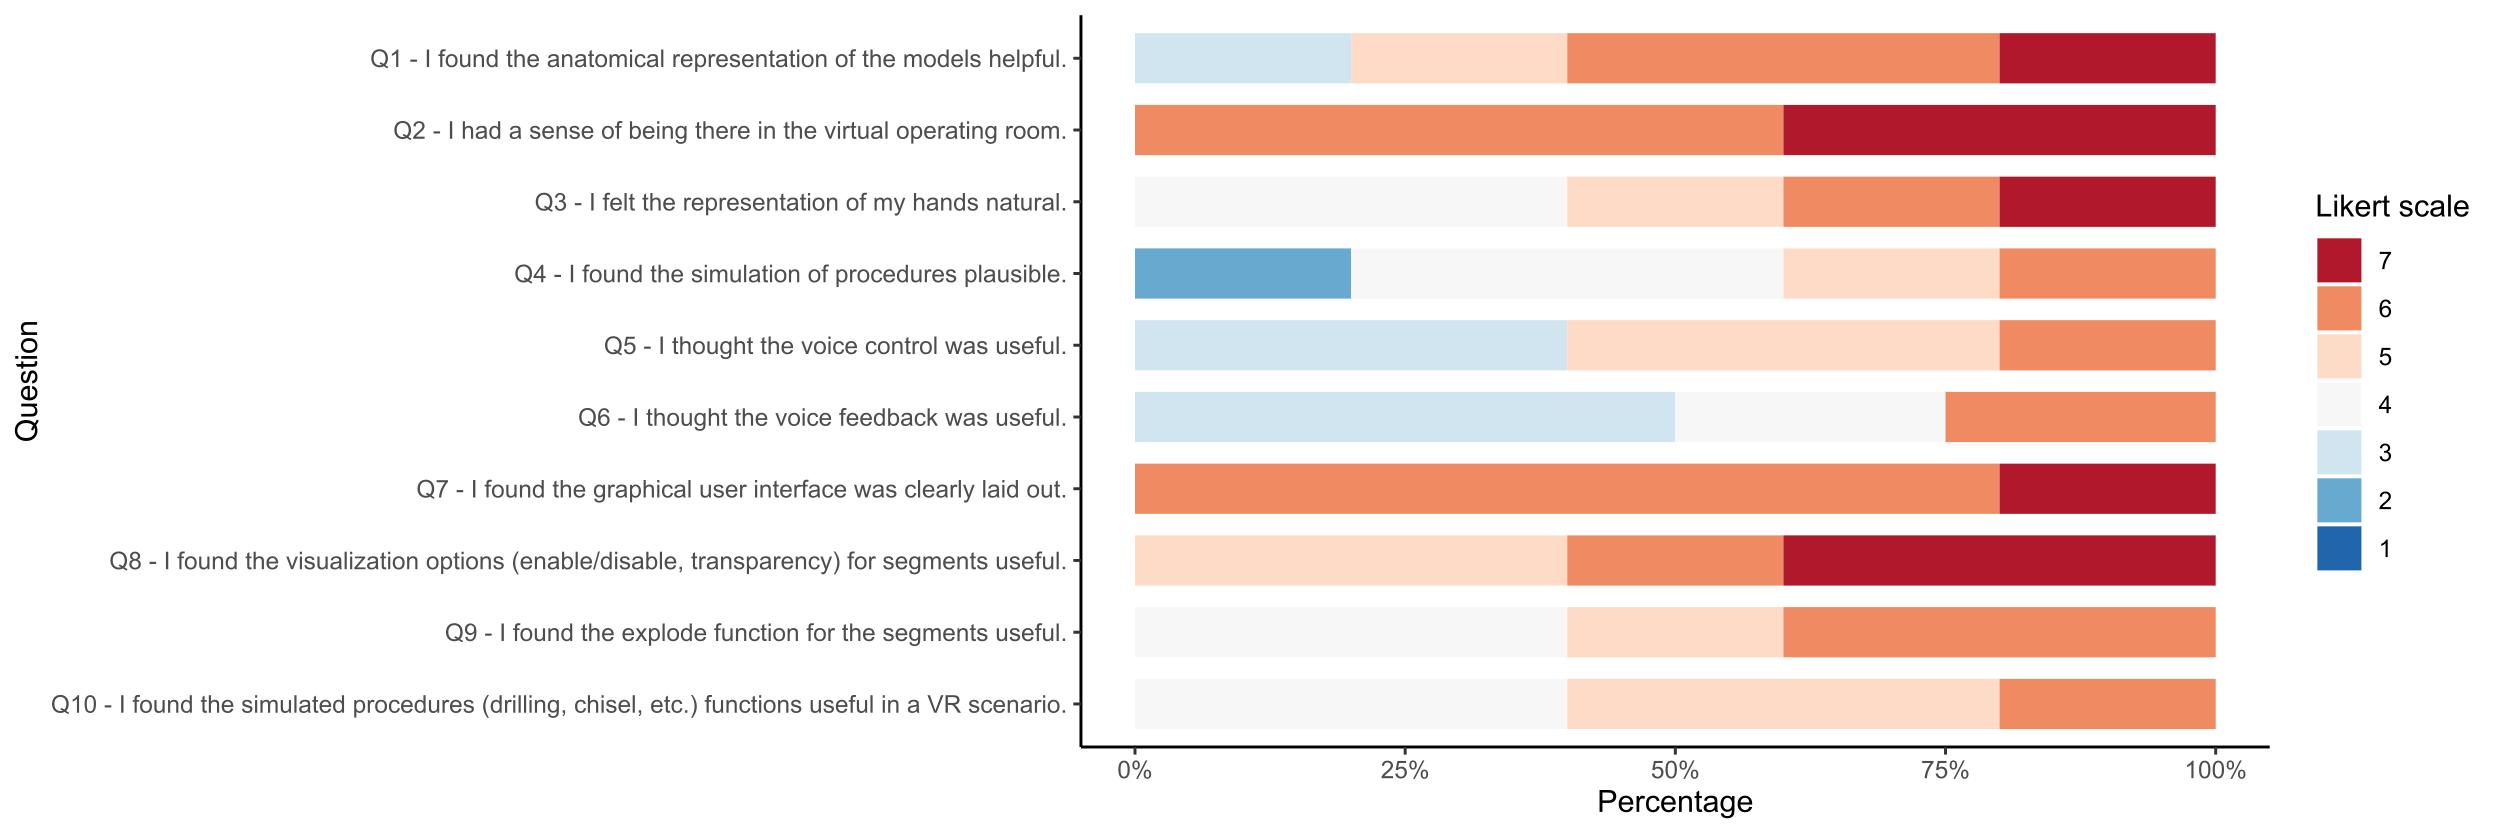 <?xml version="1.0" encoding="UTF-8"?>
<svg xmlns="http://www.w3.org/2000/svg" xmlns:xlink="http://www.w3.org/1999/xlink" width="900pt" height="300pt" viewBox="0 0 900 300" version="1.1">
<defs>
<g>
<symbol overflow="visible" id="glyph0-0">
<path style="stroke:none;" d="M 1.102 0 L 1.102 -5.5 L 5.5 -5.5 L 5.5 0 Z M 1.238 -0.137 L 5.363 -0.137 L 5.363 -5.363 L 1.238 -5.363 Z M 1.238 -0.137 "/>
</symbol>
<symbol overflow="visible" id="glyph0-1">
<path style="stroke:none;" d="M 5.453 -0.676 C 5.836 -0.402 6.191 -0.207 6.523 -0.09 L 6.277 0.488 C 5.82 0.324 5.371 0.07 4.926 -0.285 C 4.453 -0.023 3.938 0.105 3.379 0.109 C 2.805 0.105 2.285 -0.031 1.824 -0.305 C 1.355 -0.578 1 -0.965 0.754 -1.465 C 0.5 -1.961 0.375 -2.52 0.379 -3.148 C 0.375 -3.766 0.5 -4.332 0.754 -4.848 C 1.004 -5.355 1.363 -5.746 1.832 -6.012 C 2.297 -6.277 2.816 -6.41 3.395 -6.41 C 3.973 -6.41 4.496 -6.27 4.965 -5.996 C 5.43 -5.715 5.789 -5.328 6.035 -4.836 C 6.277 -4.336 6.398 -3.777 6.402 -3.152 C 6.398 -2.633 6.32 -2.164 6.164 -1.754 C 6.008 -1.336 5.77 -0.977 5.453 -0.676 Z M 3.617 -1.742 C 4.094 -1.602 4.492 -1.402 4.809 -1.141 C 5.297 -1.582 5.543 -2.254 5.543 -3.152 C 5.543 -3.66 5.453 -4.105 5.281 -4.488 C 5.105 -4.871 4.855 -5.168 4.523 -5.379 C 4.188 -5.59 3.812 -5.695 3.398 -5.695 C 2.773 -5.695 2.258 -5.48 1.852 -5.055 C 1.441 -4.629 1.234 -3.992 1.238 -3.148 C 1.234 -2.328 1.438 -1.699 1.844 -1.262 C 2.246 -0.82 2.766 -0.602 3.398 -0.605 C 3.695 -0.602 3.977 -0.66 4.242 -0.773 C 3.98 -0.941 3.703 -1.059 3.418 -1.133 Z M 3.617 -1.742 "/>
</symbol>
<symbol overflow="visible" id="glyph0-2">
<path style="stroke:none;" d="M 3.277 0 L 2.504 0 L 2.504 -4.93 C 2.316 -4.75 2.074 -4.574 1.773 -4.395 C 1.469 -4.215 1.195 -4.082 0.957 -3.996 L 0.957 -4.742 C 1.387 -4.941 1.766 -5.188 2.09 -5.48 C 2.414 -5.77 2.645 -6.051 2.781 -6.324 L 3.277 -6.324 Z M 3.277 0 "/>
</symbol>
<symbol overflow="visible" id="glyph0-3">
<path style="stroke:none;" d="M 0.367 -3.105 C 0.363 -3.848 0.438 -4.445 0.594 -4.902 C 0.742 -5.355 0.973 -5.707 1.277 -5.953 C 1.578 -6.199 1.957 -6.32 2.418 -6.324 C 2.754 -6.32 3.051 -6.254 3.309 -6.121 C 3.562 -5.984 3.773 -5.789 3.938 -5.531 C 4.102 -5.273 4.23 -4.961 4.328 -4.594 C 4.422 -4.227 4.469 -3.73 4.473 -3.105 C 4.469 -2.367 4.395 -1.77 4.242 -1.316 C 4.09 -0.859 3.863 -0.508 3.562 -0.262 C 3.258 -0.016 2.875 0.105 2.418 0.109 C 1.809 0.105 1.332 -0.109 0.988 -0.547 C 0.57 -1.066 0.363 -1.922 0.367 -3.105 Z M 1.16 -3.105 C 1.16 -2.07 1.281 -1.379 1.523 -1.039 C 1.766 -0.695 2.062 -0.527 2.418 -0.527 C 2.773 -0.527 3.074 -0.699 3.316 -1.043 C 3.559 -1.387 3.68 -2.074 3.68 -3.105 C 3.68 -4.145 3.559 -4.832 3.316 -5.172 C 3.074 -5.512 2.77 -5.684 2.41 -5.684 C 2.051 -5.684 1.77 -5.531 1.559 -5.234 C 1.293 -4.844 1.16 -4.137 1.16 -3.105 Z M 1.16 -3.105 "/>
</symbol>
<symbol overflow="visible" id="glyph0-4">
<path style="stroke:none;" d=""/>
</symbol>
<symbol overflow="visible" id="glyph0-5">
<path style="stroke:none;" d="M 0.281 -1.891 L 0.281 -2.668 L 2.656 -2.668 L 2.656 -1.891 Z M 0.281 -1.891 "/>
</symbol>
<symbol overflow="visible" id="glyph0-6">
<path style="stroke:none;" d="M 0.82 0 L 0.82 -6.301 L 1.656 -6.301 L 1.656 0 Z M 0.82 0 "/>
</symbol>
<symbol overflow="visible" id="glyph0-7">
<path style="stroke:none;" d="M 0.766 0 L 0.766 -3.961 L 0.082 -3.961 L 0.082 -4.562 L 0.766 -4.562 L 0.766 -5.047 C 0.762 -5.352 0.789 -5.582 0.848 -5.73 C 0.918 -5.93 1.047 -6.09 1.238 -6.219 C 1.422 -6.34 1.688 -6.402 2.027 -6.406 C 2.246 -6.402 2.484 -6.379 2.75 -6.328 L 2.633 -5.656 C 2.469 -5.68 2.32 -5.695 2.18 -5.699 C 1.945 -5.695 1.777 -5.645 1.68 -5.547 C 1.582 -5.445 1.535 -5.258 1.535 -4.984 L 1.535 -4.562 L 2.422 -4.562 L 2.422 -3.961 L 1.535 -3.961 L 1.535 0 Z M 0.766 0 "/>
</symbol>
<symbol overflow="visible" id="glyph0-8">
<path style="stroke:none;" d="M 0.293 -2.281 C 0.293 -3.125 0.527 -3.754 0.996 -4.16 C 1.387 -4.496 1.863 -4.664 2.434 -4.668 C 3.059 -4.664 3.57 -4.457 3.969 -4.051 C 4.363 -3.637 4.562 -3.07 4.566 -2.348 C 4.562 -1.758 4.477 -1.297 4.301 -0.961 C 4.125 -0.625 3.867 -0.363 3.535 -0.176 C 3.195 0.008 2.828 0.098 2.434 0.102 C 1.789 0.098 1.273 -0.102 0.883 -0.512 C 0.488 -0.918 0.293 -1.508 0.293 -2.281 Z M 1.086 -2.281 C 1.082 -1.695 1.211 -1.258 1.469 -0.969 C 1.723 -0.672 2.043 -0.527 2.434 -0.531 C 2.812 -0.527 3.133 -0.672 3.391 -0.969 C 3.645 -1.258 3.773 -1.707 3.773 -2.309 C 3.773 -2.871 3.645 -3.297 3.387 -3.59 C 3.129 -3.879 2.809 -4.023 2.434 -4.027 C 2.043 -4.023 1.723 -3.879 1.469 -3.594 C 1.211 -3.301 1.082 -2.863 1.086 -2.281 Z M 1.086 -2.281 "/>
</symbol>
<symbol overflow="visible" id="glyph0-9">
<path style="stroke:none;" d="M 3.57 0 L 3.57 -0.672 C 3.211 -0.156 2.73 0.098 2.121 0.102 C 1.852 0.098 1.598 0.051 1.367 -0.051 C 1.133 -0.152 0.961 -0.281 0.848 -0.441 C 0.734 -0.594 0.656 -0.785 0.609 -1.016 C 0.578 -1.164 0.562 -1.406 0.562 -1.734 L 0.562 -4.562 L 1.336 -4.562 L 1.336 -2.031 C 1.336 -1.625 1.352 -1.352 1.383 -1.215 C 1.43 -1.008 1.531 -0.848 1.691 -0.734 C 1.848 -0.617 2.043 -0.562 2.277 -0.562 C 2.508 -0.562 2.727 -0.621 2.93 -0.738 C 3.133 -0.855 3.273 -1.016 3.359 -1.227 C 3.441 -1.43 3.484 -1.727 3.488 -2.117 L 3.488 -4.562 L 4.262 -4.562 L 4.262 0 Z M 3.57 0 "/>
</symbol>
<symbol overflow="visible" id="glyph0-10">
<path style="stroke:none;" d="M 0.578 0 L 0.578 -4.562 L 1.277 -4.562 L 1.277 -3.914 C 1.609 -4.414 2.09 -4.664 2.727 -4.668 C 3 -4.664 3.254 -4.613 3.484 -4.52 C 3.715 -4.418 3.887 -4.289 4.004 -4.129 C 4.113 -3.969 4.195 -3.777 4.246 -3.559 C 4.273 -3.41 4.289 -3.16 4.289 -2.805 L 4.289 0 L 3.516 0 L 3.516 -2.777 C 3.516 -3.09 3.484 -3.324 3.426 -3.484 C 3.363 -3.637 3.258 -3.762 3.105 -3.855 C 2.949 -3.949 2.77 -3.996 2.566 -3.996 C 2.234 -3.996 1.949 -3.891 1.711 -3.68 C 1.469 -3.469 1.348 -3.07 1.352 -2.492 L 1.352 0 Z M 0.578 0 "/>
</symbol>
<symbol overflow="visible" id="glyph0-11">
<path style="stroke:none;" d="M 3.539 0 L 3.539 -0.574 C 3.25 -0.125 2.824 0.098 2.266 0.102 C 1.898 0.098 1.562 0 1.262 -0.199 C 0.953 -0.398 0.719 -0.676 0.551 -1.039 C 0.383 -1.395 0.297 -1.809 0.301 -2.277 C 0.297 -2.73 0.375 -3.145 0.527 -3.516 C 0.68 -3.887 0.906 -4.172 1.211 -4.371 C 1.512 -4.566 1.852 -4.664 2.23 -4.668 C 2.5 -4.664 2.746 -4.605 2.965 -4.492 C 3.18 -4.375 3.352 -4.223 3.488 -4.039 L 3.488 -6.301 L 4.258 -6.301 L 4.258 0 Z M 1.094 -2.277 C 1.09 -1.691 1.215 -1.254 1.465 -0.965 C 1.711 -0.672 2 -0.527 2.336 -0.531 C 2.672 -0.527 2.961 -0.664 3.199 -0.945 C 3.434 -1.219 3.551 -1.641 3.555 -2.211 C 3.551 -2.832 3.43 -3.293 3.191 -3.586 C 2.949 -3.879 2.652 -4.023 2.305 -4.027 C 1.957 -4.023 1.672 -3.883 1.441 -3.605 C 1.207 -3.32 1.09 -2.879 1.094 -2.277 Z M 1.094 -2.277 "/>
</symbol>
<symbol overflow="visible" id="glyph0-12">
<path style="stroke:none;" d="M 2.27 -0.691 L 2.379 -0.008 C 2.16 0.039 1.965 0.059 1.797 0.059 C 1.512 0.059 1.293 0.016 1.141 -0.074 C 0.984 -0.16 0.875 -0.277 0.816 -0.422 C 0.75 -0.566 0.719 -0.871 0.723 -1.336 L 0.723 -3.961 L 0.156 -3.961 L 0.156 -4.562 L 0.723 -4.562 L 0.723 -5.695 L 1.492 -6.156 L 1.492 -4.562 L 2.27 -4.562 L 2.27 -3.961 L 1.492 -3.961 L 1.492 -1.293 C 1.488 -1.07 1.5 -0.93 1.531 -0.867 C 1.555 -0.805 1.602 -0.754 1.664 -0.715 C 1.727 -0.676 1.812 -0.656 1.93 -0.66 C 2.012 -0.656 2.125 -0.668 2.27 -0.691 Z M 2.27 -0.691 "/>
</symbol>
<symbol overflow="visible" id="glyph0-13">
<path style="stroke:none;" d="M 0.578 0 L 0.578 -6.301 L 1.352 -6.301 L 1.352 -4.039 C 1.711 -4.453 2.168 -4.664 2.719 -4.668 C 3.055 -4.664 3.348 -4.598 3.602 -4.465 C 3.848 -4.332 4.027 -4.148 4.137 -3.914 C 4.242 -3.68 4.293 -3.336 4.297 -2.891 L 4.297 0 L 3.523 0 L 3.523 -2.891 C 3.52 -3.273 3.438 -3.555 3.27 -3.734 C 3.102 -3.906 2.863 -3.996 2.562 -4 C 2.328 -3.996 2.113 -3.938 1.914 -3.82 C 1.711 -3.703 1.566 -3.543 1.48 -3.34 C 1.391 -3.137 1.348 -2.855 1.352 -2.496 L 1.352 0 Z M 0.578 0 "/>
</symbol>
<symbol overflow="visible" id="glyph0-14">
<path style="stroke:none;" d="M 3.703 -1.469 L 4.504 -1.371 C 4.375 -0.902 4.141 -0.539 3.801 -0.285 C 3.461 -0.027 3.027 0.098 2.496 0.102 C 1.828 0.098 1.297 -0.102 0.906 -0.512 C 0.512 -0.918 0.316 -1.496 0.32 -2.242 C 0.316 -3.008 0.516 -3.605 0.914 -4.031 C 1.309 -4.453 1.82 -4.664 2.453 -4.668 C 3.059 -4.664 3.555 -4.457 3.945 -4.043 C 4.328 -3.629 4.523 -3.043 4.527 -2.289 C 4.523 -2.242 4.523 -2.176 4.523 -2.086 L 1.121 -2.086 C 1.145 -1.582 1.289 -1.195 1.547 -0.93 C 1.801 -0.66 2.117 -0.527 2.5 -0.531 C 2.781 -0.527 3.023 -0.602 3.227 -0.754 C 3.426 -0.902 3.586 -1.141 3.703 -1.469 Z M 1.164 -2.719 L 3.711 -2.719 C 3.672 -3.102 3.578 -3.387 3.422 -3.582 C 3.172 -3.879 2.852 -4.031 2.461 -4.031 C 2.105 -4.031 1.805 -3.91 1.566 -3.672 C 1.32 -3.434 1.188 -3.117 1.164 -2.719 Z M 1.164 -2.719 "/>
</symbol>
<symbol overflow="visible" id="glyph0-15">
<path style="stroke:none;" d="M 0.27 -1.363 L 1.035 -1.484 C 1.078 -1.172 1.199 -0.938 1.395 -0.777 C 1.59 -0.609 1.863 -0.527 2.219 -0.531 C 2.57 -0.527 2.832 -0.602 3.008 -0.75 C 3.176 -0.895 3.262 -1.062 3.266 -1.258 C 3.262 -1.43 3.188 -1.566 3.039 -1.672 C 2.93 -1.734 2.664 -1.824 2.246 -1.934 C 1.676 -2.074 1.285 -2.195 1.066 -2.305 C 0.848 -2.406 0.68 -2.551 0.566 -2.738 C 0.453 -2.918 0.398 -3.125 0.398 -3.352 C 0.398 -3.555 0.445 -3.742 0.539 -3.914 C 0.633 -4.086 0.758 -4.23 0.918 -4.348 C 1.039 -4.434 1.203 -4.508 1.41 -4.574 C 1.617 -4.633 1.84 -4.664 2.078 -4.668 C 2.434 -4.664 2.75 -4.613 3.023 -4.512 C 3.293 -4.406 3.492 -4.266 3.621 -4.09 C 3.75 -3.914 3.84 -3.68 3.891 -3.387 L 3.133 -3.281 C 3.098 -3.516 2.996 -3.699 2.832 -3.832 C 2.664 -3.965 2.434 -4.031 2.137 -4.031 C 1.777 -4.031 1.523 -3.973 1.375 -3.855 C 1.223 -3.738 1.148 -3.598 1.148 -3.441 C 1.148 -3.34 1.18 -3.25 1.242 -3.172 C 1.305 -3.086 1.402 -3.02 1.539 -2.965 C 1.613 -2.934 1.84 -2.867 2.223 -2.766 C 2.766 -2.617 3.148 -2.496 3.367 -2.406 C 3.582 -2.312 3.75 -2.176 3.875 -2 C 3.996 -1.82 4.059 -1.602 4.062 -1.34 C 4.059 -1.078 3.984 -0.836 3.836 -0.609 C 3.684 -0.383 3.465 -0.207 3.184 -0.082 C 2.895 0.039 2.574 0.098 2.223 0.102 C 1.625 0.098 1.172 -0.02 0.863 -0.266 C 0.551 -0.508 0.355 -0.875 0.27 -1.363 Z M 0.27 -1.363 "/>
</symbol>
<symbol overflow="visible" id="glyph0-16">
<path style="stroke:none;" d="M 0.586 -5.41 L 0.586 -6.301 L 1.359 -6.301 L 1.359 -5.41 Z M 0.586 0 L 0.586 -4.562 L 1.359 -4.562 L 1.359 0 Z M 0.586 0 "/>
</symbol>
<symbol overflow="visible" id="glyph0-17">
<path style="stroke:none;" d="M 0.578 0 L 0.578 -4.562 L 1.273 -4.562 L 1.273 -3.922 C 1.414 -4.141 1.605 -4.32 1.844 -4.461 C 2.078 -4.594 2.348 -4.664 2.656 -4.668 C 2.992 -4.664 3.27 -4.594 3.488 -4.457 C 3.699 -4.312 3.852 -4.117 3.945 -3.867 C 4.301 -4.398 4.773 -4.664 5.355 -4.668 C 5.805 -4.664 6.148 -4.539 6.395 -4.289 C 6.637 -4.039 6.762 -3.652 6.762 -3.133 L 6.762 0 L 5.996 0 L 5.996 -2.875 C 5.992 -3.184 5.969 -3.406 5.918 -3.543 C 5.867 -3.676 5.773 -3.785 5.645 -3.871 C 5.512 -3.953 5.359 -3.996 5.184 -3.996 C 4.859 -3.996 4.594 -3.887 4.383 -3.676 C 4.172 -3.457 4.066 -3.117 4.066 -2.652 L 4.066 0 L 3.293 0 L 3.293 -2.965 C 3.293 -3.309 3.227 -3.566 3.102 -3.738 C 2.973 -3.91 2.77 -3.996 2.484 -3.996 C 2.266 -3.996 2.062 -3.938 1.879 -3.824 C 1.691 -3.707 1.559 -3.539 1.477 -3.32 C 1.391 -3.098 1.348 -2.781 1.352 -2.367 L 1.352 0 Z M 0.578 0 "/>
</symbol>
<symbol overflow="visible" id="glyph0-18">
<path style="stroke:none;" d="M 0.562 0 L 0.562 -6.301 L 1.336 -6.301 L 1.336 0 Z M 0.562 0 "/>
</symbol>
<symbol overflow="visible" id="glyph0-19">
<path style="stroke:none;" d="M 3.559 -0.562 C 3.27 -0.32 2.996 -0.148 2.73 -0.047 C 2.465 0.051 2.18 0.098 1.879 0.102 C 1.375 0.098 0.988 -0.02 0.719 -0.266 C 0.449 -0.508 0.316 -0.82 0.316 -1.203 C 0.316 -1.422 0.367 -1.629 0.469 -1.816 C 0.57 -2 0.703 -2.148 0.871 -2.262 C 1.031 -2.371 1.215 -2.453 1.426 -2.516 C 1.574 -2.551 1.805 -2.59 2.113 -2.629 C 2.734 -2.703 3.195 -2.793 3.492 -2.895 C 3.492 -3 3.492 -3.066 3.496 -3.098 C 3.492 -3.41 3.418 -3.633 3.277 -3.766 C 3.074 -3.938 2.781 -4.023 2.398 -4.027 C 2.031 -4.023 1.762 -3.961 1.59 -3.836 C 1.414 -3.707 1.289 -3.48 1.207 -3.16 L 0.453 -3.262 C 0.516 -3.582 0.629 -3.844 0.789 -4.043 C 0.945 -4.242 1.172 -4.395 1.473 -4.504 C 1.77 -4.609 2.117 -4.664 2.508 -4.668 C 2.898 -4.664 3.215 -4.617 3.457 -4.527 C 3.699 -4.434 3.879 -4.32 3.996 -4.184 C 4.109 -4.043 4.188 -3.867 4.238 -3.656 C 4.258 -3.523 4.27 -3.285 4.273 -2.945 L 4.273 -1.914 C 4.27 -1.191 4.289 -0.734 4.324 -0.547 C 4.355 -0.352 4.418 -0.172 4.52 0 L 3.711 0 C 3.629 -0.16 3.578 -0.348 3.559 -0.562 Z M 3.492 -2.289 C 3.211 -2.172 2.789 -2.074 2.23 -2 C 1.91 -1.949 1.684 -1.898 1.555 -1.844 C 1.422 -1.785 1.32 -1.699 1.25 -1.59 C 1.176 -1.477 1.141 -1.355 1.145 -1.227 C 1.141 -1.016 1.219 -0.844 1.379 -0.707 C 1.531 -0.57 1.762 -0.504 2.062 -0.504 C 2.359 -0.504 2.621 -0.566 2.855 -0.699 C 3.086 -0.824 3.258 -1.004 3.367 -1.234 C 3.449 -1.406 3.492 -1.664 3.492 -2.008 Z M 3.492 -2.289 "/>
</symbol>
<symbol overflow="visible" id="glyph0-20">
<path style="stroke:none;" d="M 0.578 1.75 L 0.578 -4.562 L 1.285 -4.562 L 1.285 -3.969 C 1.449 -4.199 1.637 -4.375 1.848 -4.492 C 2.051 -4.605 2.305 -4.664 2.609 -4.668 C 2.992 -4.664 3.336 -4.562 3.637 -4.367 C 3.934 -4.164 4.16 -3.883 4.312 -3.516 C 4.465 -3.148 4.539 -2.746 4.543 -2.316 C 4.539 -1.848 4.457 -1.43 4.289 -1.055 C 4.121 -0.68 3.875 -0.391 3.559 -0.195 C 3.238 0.004 2.902 0.098 2.551 0.102 C 2.289 0.098 2.059 0.047 1.855 -0.059 C 1.648 -0.168 1.48 -0.305 1.352 -0.473 L 1.352 1.75 Z M 1.281 -2.258 C 1.277 -1.664 1.395 -1.23 1.637 -0.953 C 1.871 -0.668 2.16 -0.527 2.5 -0.531 C 2.84 -0.527 3.133 -0.672 3.383 -0.969 C 3.625 -1.258 3.75 -1.711 3.75 -2.32 C 3.75 -2.898 3.629 -3.332 3.391 -3.625 C 3.152 -3.914 2.867 -4.059 2.535 -4.062 C 2.203 -4.059 1.91 -3.906 1.66 -3.598 C 1.402 -3.289 1.277 -2.84 1.281 -2.258 Z M 1.281 -2.258 "/>
</symbol>
<symbol overflow="visible" id="glyph0-21">
<path style="stroke:none;" d="M 0.57 0 L 0.57 -4.562 L 1.266 -4.562 L 1.266 -3.871 C 1.445 -4.191 1.609 -4.406 1.758 -4.512 C 1.906 -4.613 2.07 -4.664 2.258 -4.668 C 2.516 -4.664 2.781 -4.582 3.051 -4.418 L 2.785 -3.699 C 2.59 -3.809 2.402 -3.867 2.219 -3.867 C 2.047 -3.867 1.895 -3.816 1.762 -3.715 C 1.625 -3.613 1.527 -3.473 1.473 -3.293 C 1.383 -3.016 1.34 -2.715 1.344 -2.391 L 1.344 0 Z M 0.57 0 "/>
</symbol>
<symbol overflow="visible" id="glyph0-22">
<path style="stroke:none;" d="M 3.559 -1.672 L 4.32 -1.574 C 4.234 -1.047 4.023 -0.637 3.68 -0.34 C 3.336 -0.047 2.914 0.098 2.418 0.102 C 1.793 0.098 1.293 -0.102 0.914 -0.508 C 0.531 -0.914 0.34 -1.5 0.344 -2.266 C 0.34 -2.754 0.422 -3.184 0.586 -3.559 C 0.75 -3.926 0.996 -4.203 1.332 -4.391 C 1.664 -4.57 2.027 -4.664 2.422 -4.668 C 2.914 -4.664 3.32 -4.539 3.641 -4.289 C 3.953 -4.039 4.156 -3.684 4.246 -3.223 L 3.492 -3.105 C 3.422 -3.41 3.293 -3.641 3.113 -3.797 C 2.926 -3.953 2.707 -4.031 2.453 -4.031 C 2.062 -4.031 1.746 -3.891 1.504 -3.609 C 1.258 -3.328 1.137 -2.887 1.141 -2.285 C 1.137 -1.672 1.254 -1.227 1.492 -0.949 C 1.723 -0.668 2.027 -0.527 2.41 -0.531 C 2.711 -0.527 2.965 -0.621 3.172 -0.809 C 3.371 -0.996 3.5 -1.281 3.559 -1.672 Z M 3.559 -1.672 "/>
</symbol>
<symbol overflow="visible" id="glyph0-23">
<path style="stroke:none;" d="M 2.059 1.852 C 1.629 1.312 1.27 0.684 0.973 -0.039 C 0.676 -0.758 0.527 -1.504 0.531 -2.281 C 0.527 -2.961 0.637 -3.617 0.863 -4.242 C 1.117 -4.965 1.516 -5.684 2.059 -6.406 L 2.613 -6.406 C 2.266 -5.805 2.035 -5.379 1.926 -5.129 C 1.75 -4.73 1.613 -4.32 1.512 -3.895 C 1.387 -3.355 1.324 -2.816 1.328 -2.277 C 1.324 -0.898 1.754 0.477 2.613 1.852 Z M 2.059 1.852 "/>
</symbol>
<symbol overflow="visible" id="glyph0-24">
<path style="stroke:none;" d="M 0.438 0.379 L 1.191 0.488 C 1.219 0.719 1.309 0.891 1.453 0.996 C 1.645 1.137 1.906 1.207 2.238 1.211 C 2.598 1.207 2.871 1.137 3.066 0.996 C 3.258 0.852 3.391 0.648 3.465 0.395 C 3.5 0.234 3.52 -0.094 3.52 -0.598 C 3.18 -0.199 2.758 0 2.258 0 C 1.625 0 1.141 -0.227 0.801 -0.68 C 0.453 -1.133 0.281 -1.676 0.285 -2.309 C 0.281 -2.742 0.359 -3.141 0.52 -3.512 C 0.676 -3.879 0.906 -4.164 1.207 -4.367 C 1.504 -4.562 1.855 -4.664 2.262 -4.668 C 2.797 -4.664 3.238 -4.445 3.594 -4.012 L 3.594 -4.562 L 4.305 -4.562 L 4.305 -0.617 C 4.301 0.094 4.227 0.594 4.086 0.891 C 3.938 1.188 3.711 1.422 3.398 1.594 C 3.086 1.766 2.699 1.852 2.242 1.852 C 1.695 1.852 1.254 1.727 0.922 1.484 C 0.586 1.234 0.426 0.867 0.438 0.379 Z M 1.078 -2.363 C 1.078 -1.762 1.195 -1.324 1.434 -1.051 C 1.672 -0.773 1.969 -0.637 2.328 -0.641 C 2.68 -0.637 2.98 -0.773 3.223 -1.051 C 3.461 -1.32 3.578 -1.75 3.582 -2.336 C 3.578 -2.895 3.457 -3.316 3.211 -3.602 C 2.961 -3.883 2.66 -4.023 2.316 -4.027 C 1.969 -4.023 1.676 -3.883 1.438 -3.605 C 1.195 -3.324 1.078 -2.91 1.078 -2.363 Z M 1.078 -2.363 "/>
</symbol>
<symbol overflow="visible" id="glyph0-25">
<path style="stroke:none;" d="M 0.781 0 L 0.781 -0.883 L 1.664 -0.883 L 1.664 0 C 1.664 0.32 1.605 0.578 1.492 0.781 C 1.375 0.977 1.191 1.133 0.945 1.246 L 0.73 0.914 C 0.891 0.844 1.012 0.738 1.09 0.598 C 1.168 0.457 1.211 0.258 1.219 0 Z M 0.781 0 "/>
</symbol>
<symbol overflow="visible" id="glyph0-26">
<path style="stroke:none;" d="M 0.801 0 L 0.801 -0.883 L 1.68 -0.883 L 1.68 0 Z M 0.801 0 "/>
</symbol>
<symbol overflow="visible" id="glyph0-27">
<path style="stroke:none;" d="M 1.086 1.852 L 0.531 1.852 C 1.387 0.477 1.816 -0.898 1.816 -2.277 C 1.816 -2.812 1.754 -3.348 1.633 -3.879 C 1.535 -4.309 1.398 -4.719 1.227 -5.117 C 1.109 -5.371 0.879 -5.801 0.531 -6.406 L 1.086 -6.406 C 1.621 -5.684 2.02 -4.965 2.281 -4.242 C 2.5 -3.617 2.613 -2.961 2.613 -2.281 C 2.613 -1.504 2.465 -0.758 2.168 -0.039 C 1.871 0.684 1.508 1.312 1.086 1.852 Z M 1.086 1.852 "/>
</symbol>
<symbol overflow="visible" id="glyph0-28">
<path style="stroke:none;" d="M 2.48 0 L 0.039 -6.301 L 0.941 -6.301 L 2.578 -1.723 C 2.711 -1.355 2.82 -1.012 2.91 -0.691 C 3.004 -1.035 3.117 -1.379 3.25 -1.723 L 4.949 -6.301 L 5.801 -6.301 L 3.336 0 Z M 2.48 0 "/>
</symbol>
<symbol overflow="visible" id="glyph0-29">
<path style="stroke:none;" d="M 0.691 0 L 0.691 -6.301 L 3.484 -6.301 C 4.043 -6.297 4.469 -6.242 4.766 -6.129 C 5.055 -6.016 5.289 -5.816 5.465 -5.531 C 5.637 -5.242 5.723 -4.926 5.727 -4.582 C 5.723 -4.133 5.578 -3.754 5.293 -3.449 C 5 -3.141 4.555 -2.945 3.953 -2.867 C 4.172 -2.758 4.34 -2.652 4.457 -2.551 C 4.695 -2.324 4.926 -2.047 5.148 -1.715 L 6.242 0 L 5.195 0 L 4.359 -1.312 C 4.117 -1.688 3.914 -1.977 3.758 -2.18 C 3.598 -2.379 3.457 -2.516 3.336 -2.598 C 3.207 -2.676 3.082 -2.734 2.957 -2.766 C 2.859 -2.785 2.703 -2.793 2.492 -2.797 L 1.527 -2.797 L 1.527 0 Z M 1.527 -3.52 L 3.316 -3.52 C 3.699 -3.516 3.996 -3.555 4.211 -3.637 C 4.422 -3.711 4.586 -3.836 4.699 -4.012 C 4.809 -4.184 4.863 -4.375 4.867 -4.582 C 4.863 -4.879 4.754 -5.121 4.543 -5.312 C 4.324 -5.504 3.984 -5.602 3.52 -5.602 L 1.527 -5.602 Z M 1.527 -3.52 "/>
</symbol>
<symbol overflow="visible" id="glyph0-30">
<path style="stroke:none;" d="M 0.48 -1.457 L 1.227 -1.527 C 1.285 -1.172 1.406 -0.918 1.586 -0.762 C 1.762 -0.605 1.988 -0.527 2.27 -0.527 C 2.504 -0.527 2.715 -0.582 2.895 -0.691 C 3.074 -0.801 3.219 -0.945 3.336 -1.129 C 3.445 -1.309 3.543 -1.555 3.621 -1.863 C 3.699 -2.172 3.738 -2.484 3.738 -2.809 C 3.738 -2.84 3.734 -2.895 3.734 -2.965 C 3.578 -2.715 3.367 -2.512 3.102 -2.363 C 2.828 -2.207 2.539 -2.133 2.23 -2.137 C 1.707 -2.133 1.266 -2.32 0.906 -2.703 C 0.543 -3.078 0.363 -3.578 0.367 -4.199 C 0.363 -4.836 0.551 -5.348 0.93 -5.738 C 1.305 -6.125 1.777 -6.32 2.348 -6.324 C 2.754 -6.32 3.129 -6.211 3.469 -5.992 C 3.809 -5.77 4.066 -5.457 4.242 -5.051 C 4.418 -4.641 4.504 -4.047 4.508 -3.277 C 4.504 -2.469 4.418 -1.828 4.246 -1.355 C 4.07 -0.875 3.809 -0.512 3.465 -0.266 C 3.117 -0.016 2.715 0.105 2.25 0.109 C 1.758 0.105 1.355 -0.027 1.043 -0.301 C 0.73 -0.574 0.543 -0.961 0.48 -1.457 Z M 3.648 -4.238 C 3.645 -4.676 3.527 -5.027 3.293 -5.293 C 3.055 -5.551 2.77 -5.684 2.441 -5.684 C 2.094 -5.684 1.793 -5.543 1.543 -5.262 C 1.285 -4.98 1.16 -4.617 1.16 -4.172 C 1.16 -3.77 1.281 -3.441 1.523 -3.195 C 1.766 -2.941 2.062 -2.816 2.418 -2.82 C 2.773 -2.816 3.066 -2.941 3.301 -3.195 C 3.527 -3.441 3.645 -3.789 3.648 -4.238 Z M 3.648 -4.238 "/>
</symbol>
<symbol overflow="visible" id="glyph0-31">
<path style="stroke:none;" d="M 0.062 0 L 1.73 -2.371 L 0.188 -4.562 L 1.156 -4.562 L 1.855 -3.492 C 1.984 -3.289 2.09 -3.117 2.176 -2.98 C 2.297 -3.168 2.414 -3.336 2.523 -3.484 L 3.293 -4.562 L 4.215 -4.562 L 2.637 -2.414 L 4.336 0 L 3.387 0 L 2.449 -1.418 L 2.199 -1.801 L 1 0 Z M 0.062 0 "/>
</symbol>
<symbol overflow="visible" id="glyph0-32">
<path style="stroke:none;" d="M 1.555 -3.418 C 1.23 -3.531 0.992 -3.699 0.84 -3.918 C 0.684 -4.133 0.609 -4.395 0.609 -4.699 C 0.609 -5.156 0.773 -5.539 1.102 -5.855 C 1.43 -6.164 1.867 -6.32 2.418 -6.324 C 2.969 -6.32 3.41 -6.16 3.746 -5.844 C 4.078 -5.523 4.246 -5.137 4.25 -4.68 C 4.246 -4.387 4.172 -4.133 4.02 -3.918 C 3.863 -3.699 3.629 -3.531 3.32 -3.418 C 3.707 -3.285 4 -3.082 4.203 -2.805 C 4.402 -2.52 4.504 -2.184 4.508 -1.801 C 4.504 -1.258 4.312 -0.805 3.934 -0.441 C 3.551 -0.074 3.051 0.105 2.434 0.109 C 1.809 0.105 1.309 -0.074 0.926 -0.441 C 0.543 -0.809 0.352 -1.27 0.355 -1.82 C 0.352 -2.23 0.457 -2.574 0.668 -2.852 C 0.875 -3.125 1.168 -3.312 1.555 -3.418 Z M 1.402 -4.727 C 1.398 -4.426 1.496 -4.184 1.688 -3.996 C 1.879 -3.805 2.129 -3.707 2.438 -3.711 C 2.734 -3.707 2.977 -3.801 3.168 -3.992 C 3.355 -4.176 3.449 -4.406 3.453 -4.684 C 3.449 -4.965 3.352 -5.203 3.16 -5.398 C 2.961 -5.586 2.719 -5.684 2.43 -5.688 C 2.129 -5.684 1.883 -5.59 1.691 -5.402 C 1.496 -5.215 1.398 -4.988 1.402 -4.727 Z M 1.152 -1.816 C 1.148 -1.598 1.199 -1.383 1.309 -1.176 C 1.41 -0.969 1.566 -0.809 1.773 -0.695 C 1.98 -0.582 2.203 -0.527 2.441 -0.527 C 2.809 -0.527 3.113 -0.645 3.355 -0.883 C 3.594 -1.121 3.715 -1.426 3.719 -1.793 C 3.715 -2.164 3.59 -2.469 3.344 -2.715 C 3.094 -2.957 2.785 -3.082 2.414 -3.082 C 2.051 -3.082 1.75 -2.961 1.512 -2.719 C 1.27 -2.477 1.148 -2.176 1.152 -1.816 Z M 1.152 -1.816 "/>
</symbol>
<symbol overflow="visible" id="glyph0-33">
<path style="stroke:none;" d="M 1.848 0 L 0.113 -4.562 L 0.93 -4.562 L 1.906 -1.832 C 2.008 -1.531 2.105 -1.223 2.199 -0.91 C 2.266 -1.148 2.363 -1.438 2.488 -1.777 L 3.504 -4.562 L 4.297 -4.562 L 2.57 0 Z M 1.848 0 "/>
</symbol>
<symbol overflow="visible" id="glyph0-34">
<path style="stroke:none;" d="M 0.172 0 L 0.172 -0.629 L 3.078 -3.961 C 2.742 -3.945 2.453 -3.938 2.203 -3.938 L 0.344 -3.938 L 0.344 -4.562 L 4.074 -4.562 L 4.074 -4.051 L 1.602 -1.156 L 1.125 -0.629 C 1.469 -0.648 1.793 -0.66 2.102 -0.664 L 4.211 -0.664 L 4.211 0 Z M 0.172 0 "/>
</symbol>
<symbol overflow="visible" id="glyph0-35">
<path style="stroke:none;" d="M 1.293 0 L 0.574 0 L 0.574 -6.301 L 1.348 -6.301 L 1.348 -4.051 C 1.676 -4.457 2.094 -4.664 2.602 -4.668 C 2.879 -4.664 3.141 -4.605 3.395 -4.496 C 3.645 -4.379 3.852 -4.223 4.016 -4.02 C 4.172 -3.812 4.301 -3.562 4.395 -3.277 C 4.484 -2.984 4.527 -2.676 4.531 -2.352 C 4.527 -1.562 4.336 -0.957 3.953 -0.535 C 3.566 -0.109 3.102 0.098 2.562 0.102 C 2.02 0.098 1.598 -0.121 1.293 -0.57 Z M 1.285 -2.316 C 1.281 -1.766 1.355 -1.371 1.508 -1.129 C 1.75 -0.727 2.082 -0.527 2.496 -0.531 C 2.832 -0.527 3.121 -0.676 3.371 -0.973 C 3.613 -1.266 3.738 -1.703 3.742 -2.285 C 3.738 -2.879 3.621 -3.316 3.387 -3.605 C 3.152 -3.887 2.867 -4.031 2.531 -4.031 C 2.191 -4.031 1.898 -3.883 1.652 -3.59 C 1.406 -3.293 1.281 -2.867 1.285 -2.316 Z M 1.285 -2.316 "/>
</symbol>
<symbol overflow="visible" id="glyph0-36">
<path style="stroke:none;" d="M 0 0.109 L 1.828 -6.406 L 2.445 -6.406 L 0.625 0.109 Z M 0 0.109 "/>
</symbol>
<symbol overflow="visible" id="glyph0-37">
<path style="stroke:none;" d="M 0.547 1.758 L 0.461 1.031 C 0.629 1.078 0.777 1.102 0.902 1.102 C 1.074 1.102 1.211 1.07 1.312 1.016 C 1.414 0.953 1.5 0.875 1.57 0.773 C 1.617 0.695 1.695 0.504 1.805 0.199 C 1.82 0.152 1.844 0.086 1.875 0.008 L 0.141 -4.562 L 0.977 -4.562 L 1.926 -1.922 C 2.047 -1.586 2.156 -1.23 2.258 -0.863 C 2.344 -1.215 2.449 -1.562 2.574 -1.902 L 3.551 -4.562 L 4.324 -4.562 L 2.586 0.078 C 2.398 0.574 2.254 0.922 2.152 1.113 C 2.012 1.367 1.855 1.551 1.68 1.672 C 1.5 1.789 1.289 1.852 1.043 1.852 C 0.895 1.852 0.727 1.82 0.547 1.758 Z M 0.547 1.758 "/>
</symbol>
<symbol overflow="visible" id="glyph0-38">
<path style="stroke:none;" d="M 0.418 -5.473 L 0.418 -6.219 L 4.496 -6.219 L 4.496 -5.617 C 4.09 -5.188 3.691 -4.621 3.301 -3.914 C 2.902 -3.203 2.602 -2.473 2.391 -1.73 C 2.234 -1.199 2.133 -0.625 2.094 0 L 1.297 0 C 1.305 -0.492 1.402 -1.09 1.59 -1.793 C 1.773 -2.496 2.043 -3.172 2.391 -3.824 C 2.738 -4.477 3.109 -5.027 3.504 -5.473 Z M 0.418 -5.473 "/>
</symbol>
<symbol overflow="visible" id="glyph0-39">
<path style="stroke:none;" d="M 1.422 0 L 0.027 -4.562 L 0.824 -4.562 L 1.551 -1.93 L 1.82 -0.949 C 1.832 -0.996 1.91 -1.309 2.059 -1.891 L 2.785 -4.562 L 3.578 -4.562 L 4.262 -1.918 L 4.492 -1.043 L 4.754 -1.926 L 5.535 -4.562 L 6.285 -4.562 L 4.859 0 L 4.055 0 L 3.332 -2.734 L 3.152 -3.512 L 2.23 0 Z M 1.422 0 "/>
</symbol>
<symbol overflow="visible" id="glyph0-40">
<path style="stroke:none;" d="M 4.379 -4.758 L 3.609 -4.695 C 3.539 -4.996 3.441 -5.219 3.316 -5.359 C 3.105 -5.574 2.848 -5.684 2.543 -5.688 C 2.297 -5.684 2.078 -5.617 1.895 -5.484 C 1.648 -5.305 1.457 -5.043 1.32 -4.703 C 1.176 -4.363 1.105 -3.879 1.102 -3.25 C 1.285 -3.531 1.512 -3.742 1.781 -3.879 C 2.051 -4.016 2.332 -4.082 2.629 -4.086 C 3.141 -4.082 3.578 -3.895 3.945 -3.516 C 4.305 -3.137 4.488 -2.645 4.492 -2.047 C 4.488 -1.648 4.402 -1.281 4.234 -0.941 C 4.062 -0.602 3.828 -0.34 3.531 -0.16 C 3.23 0.02 2.895 0.105 2.52 0.109 C 1.871 0.105 1.344 -0.129 0.941 -0.602 C 0.531 -1.074 0.328 -1.855 0.332 -2.949 C 0.328 -4.16 0.551 -5.047 1.004 -5.602 C 1.395 -6.082 1.926 -6.32 2.59 -6.324 C 3.086 -6.32 3.492 -6.184 3.809 -5.906 C 4.125 -5.629 4.312 -5.246 4.379 -4.758 Z M 1.219 -2.039 C 1.219 -1.773 1.273 -1.516 1.387 -1.273 C 1.5 -1.027 1.66 -0.844 1.863 -0.719 C 2.066 -0.59 2.277 -0.527 2.504 -0.527 C 2.828 -0.527 3.109 -0.656 3.348 -0.922 C 3.578 -1.184 3.695 -1.543 3.699 -2 C 3.695 -2.43 3.582 -2.773 3.352 -3.027 C 3.117 -3.273 2.824 -3.398 2.477 -3.402 C 2.121 -3.398 1.824 -3.273 1.582 -3.027 C 1.34 -2.773 1.219 -2.445 1.219 -2.039 Z M 1.219 -2.039 "/>
</symbol>
<symbol overflow="visible" id="glyph0-41">
<path style="stroke:none;" d="M 0.586 0 L 0.586 -6.301 L 1.359 -6.301 L 1.359 -2.707 L 3.188 -4.562 L 4.188 -4.562 L 2.445 -2.871 L 4.367 0 L 3.41 0 L 1.902 -2.332 L 1.359 -1.809 L 1.359 0 Z M 0.586 0 "/>
</symbol>
<symbol overflow="visible" id="glyph0-42">
<path style="stroke:none;" d="M 0.367 -1.648 L 1.176 -1.719 C 1.234 -1.32 1.375 -1.023 1.594 -0.824 C 1.812 -0.625 2.078 -0.527 2.391 -0.527 C 2.762 -0.527 3.074 -0.668 3.336 -0.949 C 3.59 -1.23 3.719 -1.602 3.723 -2.066 C 3.719 -2.504 3.594 -2.852 3.348 -3.109 C 3.098 -3.363 2.773 -3.492 2.375 -3.492 C 2.125 -3.492 1.902 -3.434 1.703 -3.32 C 1.5 -3.207 1.344 -3.062 1.23 -2.883 L 0.504 -2.977 L 1.113 -6.215 L 4.246 -6.215 L 4.246 -5.473 L 1.73 -5.473 L 1.391 -3.781 C 1.766 -4.039 2.164 -4.172 2.582 -4.176 C 3.129 -4.172 3.594 -3.98 3.973 -3.605 C 4.352 -3.223 4.539 -2.734 4.543 -2.137 C 4.539 -1.562 4.375 -1.07 4.043 -0.656 C 3.637 -0.148 3.086 0.105 2.391 0.109 C 1.816 0.105 1.348 -0.051 0.984 -0.371 C 0.621 -0.691 0.414 -1.117 0.367 -1.648 Z M 0.367 -1.648 "/>
</symbol>
<symbol overflow="visible" id="glyph0-43">
<path style="stroke:none;" d="M 2.844 0 L 2.844 -1.508 L 0.113 -1.508 L 0.113 -2.219 L 2.988 -6.301 L 3.617 -6.301 L 3.617 -2.219 L 4.469 -2.219 L 4.469 -1.508 L 3.617 -1.508 L 3.617 0 Z M 2.844 -2.219 L 2.844 -5.059 L 0.871 -2.219 Z M 2.844 -2.219 "/>
</symbol>
<symbol overflow="visible" id="glyph0-44">
<path style="stroke:none;" d="M 0.371 -1.664 L 1.145 -1.766 C 1.23 -1.324 1.383 -1.008 1.598 -0.816 C 1.809 -0.621 2.066 -0.527 2.375 -0.527 C 2.734 -0.527 3.043 -0.652 3.297 -0.906 C 3.547 -1.156 3.672 -1.469 3.676 -1.844 C 3.672 -2.195 3.555 -2.488 3.324 -2.719 C 3.09 -2.949 2.797 -3.062 2.441 -3.066 C 2.293 -3.062 2.109 -3.035 1.895 -2.98 L 1.98 -3.66 C 2.031 -3.652 2.07 -3.648 2.105 -3.652 C 2.434 -3.648 2.73 -3.734 2.996 -3.91 C 3.254 -4.078 3.387 -4.344 3.391 -4.703 C 3.387 -4.984 3.289 -5.219 3.102 -5.406 C 2.906 -5.59 2.66 -5.684 2.359 -5.688 C 2.055 -5.684 1.805 -5.59 1.605 -5.402 C 1.402 -5.215 1.273 -4.93 1.219 -4.555 L 0.445 -4.691 C 0.539 -5.207 0.754 -5.609 1.09 -5.895 C 1.426 -6.18 1.844 -6.32 2.344 -6.324 C 2.688 -6.32 3.004 -6.246 3.293 -6.102 C 3.582 -5.953 3.801 -5.754 3.953 -5.5 C 4.105 -5.242 4.184 -4.973 4.184 -4.688 C 4.184 -4.414 4.109 -4.164 3.965 -3.945 C 3.816 -3.719 3.602 -3.543 3.316 -3.41 C 3.688 -3.324 3.977 -3.145 4.184 -2.875 C 4.391 -2.602 4.492 -2.262 4.496 -1.859 C 4.492 -1.305 4.293 -0.84 3.895 -0.461 C 3.492 -0.078 2.984 0.109 2.371 0.113 C 1.816 0.109 1.355 -0.051 0.992 -0.379 C 0.625 -0.707 0.418 -1.137 0.371 -1.664 Z M 0.371 -1.664 "/>
</symbol>
<symbol overflow="visible" id="glyph0-45">
<path style="stroke:none;" d="M 4.43 -0.742 L 4.43 0 L 0.266 0 C 0.258 -0.188 0.289 -0.367 0.355 -0.539 C 0.461 -0.82 0.629 -1.098 0.863 -1.375 C 1.094 -1.648 1.434 -1.965 1.879 -2.328 C 2.562 -2.887 3.023 -3.332 3.266 -3.664 C 3.5 -3.988 3.621 -4.301 3.625 -4.594 C 3.621 -4.898 3.512 -5.156 3.297 -5.367 C 3.074 -5.578 2.789 -5.684 2.441 -5.684 C 2.066 -5.684 1.77 -5.57 1.547 -5.348 C 1.32 -5.125 1.207 -4.816 1.207 -4.422 L 0.414 -4.504 C 0.465 -5.094 0.668 -5.543 1.027 -5.855 C 1.379 -6.164 1.855 -6.32 2.457 -6.324 C 3.059 -6.32 3.539 -6.152 3.891 -5.82 C 4.242 -5.484 4.418 -5.07 4.422 -4.578 C 4.418 -4.32 4.367 -4.074 4.266 -3.832 C 4.164 -3.59 3.992 -3.332 3.754 -3.062 C 3.512 -2.793 3.113 -2.426 2.562 -1.957 C 2.094 -1.566 1.797 -1.301 1.664 -1.16 C 1.531 -1.02 1.422 -0.879 1.34 -0.742 Z M 4.43 -0.742 "/>
</symbol>
<symbol overflow="visible" id="glyph0-46">
<path style="stroke:none;" d="M 0.512 -4.785 C 0.508 -5.234 0.621 -5.617 0.852 -5.934 C 1.074 -6.246 1.402 -6.402 1.836 -6.406 C 2.227 -6.402 2.555 -6.262 2.816 -5.98 C 3.074 -5.695 3.203 -5.281 3.207 -4.738 C 3.203 -4.203 3.074 -3.793 2.812 -3.508 C 2.547 -3.219 2.223 -3.074 1.844 -3.078 C 1.461 -3.074 1.145 -3.215 0.891 -3.5 C 0.637 -3.781 0.508 -4.211 0.512 -4.785 Z M 1.855 -5.875 C 1.664 -5.871 1.504 -5.789 1.379 -5.625 C 1.246 -5.457 1.184 -5.152 1.188 -4.711 C 1.184 -4.305 1.246 -4.02 1.379 -3.855 C 1.504 -3.691 1.664 -3.609 1.855 -3.609 C 2.047 -3.609 2.207 -3.691 2.34 -3.859 C 2.465 -4.023 2.531 -4.328 2.531 -4.77 C 2.531 -5.176 2.465 -5.461 2.336 -5.625 C 2.207 -5.789 2.047 -5.871 1.855 -5.875 Z M 1.859 0.23 L 5.305 -6.406 L 5.934 -6.406 L 2.5 0.23 Z M 4.586 -1.477 C 4.582 -1.93 4.695 -2.312 4.926 -2.625 C 5.148 -2.938 5.477 -3.094 5.914 -3.098 C 6.305 -3.094 6.633 -2.953 6.895 -2.672 C 7.152 -2.391 7.281 -1.977 7.285 -1.43 C 7.281 -0.898 7.152 -0.488 6.891 -0.199 C 6.625 0.086 6.301 0.227 5.918 0.23 C 5.535 0.227 5.215 0.09 4.965 -0.195 C 4.707 -0.477 4.582 -0.906 4.586 -1.477 Z M 5.934 -2.566 C 5.734 -2.566 5.574 -2.48 5.449 -2.316 C 5.32 -2.145 5.254 -1.84 5.258 -1.402 C 5.254 -0.996 5.32 -0.715 5.449 -0.551 C 5.578 -0.383 5.738 -0.297 5.93 -0.301 C 6.125 -0.297 6.285 -0.383 6.418 -0.551 C 6.543 -0.715 6.609 -1.016 6.609 -1.461 C 6.609 -1.863 6.543 -2.148 6.414 -2.316 C 6.285 -2.48 6.125 -2.566 5.934 -2.566 Z M 5.934 -2.566 "/>
</symbol>
<symbol overflow="visible" id="glyph1-0">
<path style="stroke:none;" d="M 1.375 0 L 1.375 -6.875 L 6.875 -6.875 L 6.875 0 Z M 1.547 -0.172 L 6.703 -0.172 L 6.703 -6.703 L 1.547 -6.703 Z M 1.547 -0.172 "/>
</symbol>
<symbol overflow="visible" id="glyph1-1">
<path style="stroke:none;" d="M 0.848 0 L 0.848 -7.875 L 3.82 -7.875 C 4.34 -7.875 4.738 -7.848 5.016 -7.797 C 5.402 -7.73 5.727 -7.609 5.988 -7.43 C 6.25 -7.25 6.461 -6.996 6.621 -6.672 C 6.777 -6.344 6.855 -5.984 6.859 -5.598 C 6.855 -4.926 6.641 -4.359 6.219 -3.898 C 5.789 -3.43 5.02 -3.199 3.91 -3.203 L 1.891 -3.203 L 1.891 0 Z M 1.891 -4.129 L 3.926 -4.129 C 4.598 -4.125 5.074 -4.25 5.359 -4.504 C 5.641 -4.754 5.781 -5.105 5.785 -5.562 C 5.781 -5.891 5.699 -6.176 5.535 -6.41 C 5.367 -6.645 5.148 -6.797 4.875 -6.875 C 4.699 -6.918 4.375 -6.941 3.906 -6.945 L 1.891 -6.945 Z M 1.891 -4.129 "/>
</symbol>
<symbol overflow="visible" id="glyph1-2">
<path style="stroke:none;" d="M 4.629 -1.836 L 5.629 -1.715 C 5.469 -1.125 5.176 -0.672 4.75 -0.352 C 4.324 -0.031 3.781 0.129 3.121 0.129 C 2.281 0.129 1.617 -0.125 1.133 -0.641 C 0.641 -1.152 0.398 -1.875 0.402 -2.805 C 0.398 -3.762 0.645 -4.504 1.145 -5.035 C 1.637 -5.562 2.277 -5.828 3.066 -5.832 C 3.824 -5.828 4.449 -5.57 4.934 -5.051 C 5.418 -4.531 5.66 -3.801 5.66 -2.863 C 5.66 -2.805 5.656 -2.719 5.656 -2.605 L 1.402 -2.605 C 1.434 -1.977 1.613 -1.496 1.934 -1.164 C 2.25 -0.828 2.645 -0.66 3.125 -0.664 C 3.477 -0.66 3.781 -0.754 4.031 -0.945 C 4.281 -1.129 4.48 -1.426 4.629 -1.836 Z M 1.457 -3.398 L 4.641 -3.398 C 4.598 -3.879 4.473 -4.238 4.273 -4.48 C 3.961 -4.852 3.562 -5.039 3.078 -5.039 C 2.629 -5.039 2.258 -4.891 1.957 -4.594 C 1.652 -4.297 1.484 -3.898 1.457 -3.398 Z M 1.457 -3.398 "/>
</symbol>
<symbol overflow="visible" id="glyph1-3">
<path style="stroke:none;" d="M 0.715 0 L 0.715 -5.703 L 1.586 -5.703 L 1.586 -4.84 C 1.805 -5.242 2.008 -5.508 2.199 -5.637 C 2.383 -5.766 2.59 -5.828 2.82 -5.832 C 3.141 -5.828 3.473 -5.727 3.812 -5.523 L 3.48 -4.625 C 3.242 -4.762 3.004 -4.832 2.773 -4.836 C 2.555 -4.832 2.363 -4.77 2.199 -4.645 C 2.027 -4.516 1.91 -4.34 1.844 -4.113 C 1.73 -3.77 1.676 -3.391 1.68 -2.984 L 1.68 0 Z M 0.715 0 "/>
</symbol>
<symbol overflow="visible" id="glyph1-4">
<path style="stroke:none;" d="M 4.445 -2.09 L 5.398 -1.965 C 5.289 -1.309 5.023 -0.797 4.598 -0.426 C 4.168 -0.055 3.645 0.129 3.023 0.129 C 2.242 0.129 1.613 -0.125 1.141 -0.637 C 0.664 -1.145 0.426 -1.875 0.43 -2.832 C 0.426 -3.441 0.527 -3.98 0.734 -4.445 C 0.938 -4.906 1.25 -5.254 1.668 -5.484 C 2.082 -5.715 2.535 -5.828 3.031 -5.832 C 3.645 -5.828 4.152 -5.672 4.547 -5.363 C 4.941 -5.047 5.191 -4.602 5.305 -4.027 L 4.367 -3.883 C 4.273 -4.262 4.117 -4.551 3.891 -4.746 C 3.664 -4.941 3.387 -5.039 3.066 -5.039 C 2.574 -5.039 2.18 -4.863 1.879 -4.516 C 1.57 -4.164 1.418 -3.613 1.422 -2.859 C 1.418 -2.09 1.566 -1.531 1.863 -1.184 C 2.156 -0.836 2.539 -0.66 3.012 -0.664 C 3.391 -0.66 3.707 -0.777 3.961 -1.012 C 4.215 -1.242 4.375 -1.602 4.445 -2.09 Z M 4.445 -2.09 "/>
</symbol>
<symbol overflow="visible" id="glyph1-5">
<path style="stroke:none;" d="M 0.727 0 L 0.727 -5.703 L 1.594 -5.703 L 1.594 -4.895 C 2.012 -5.516 2.617 -5.828 3.41 -5.832 C 3.754 -5.828 4.066 -5.766 4.355 -5.645 C 4.641 -5.52 4.859 -5.359 5.004 -5.16 C 5.145 -4.957 5.242 -4.719 5.305 -4.445 C 5.336 -4.266 5.355 -3.953 5.359 -3.508 L 5.359 0 L 4.395 0 L 4.395 -3.469 C 4.395 -3.863 4.355 -4.156 4.281 -4.352 C 4.203 -4.543 4.07 -4.699 3.879 -4.82 C 3.688 -4.934 3.461 -4.992 3.207 -4.996 C 2.793 -4.992 2.438 -4.859 2.141 -4.602 C 1.836 -4.336 1.688 -3.844 1.691 -3.117 L 1.691 0 Z M 0.727 0 "/>
</symbol>
<symbol overflow="visible" id="glyph1-6">
<path style="stroke:none;" d="M 2.836 -0.863 L 2.977 -0.012 C 2.703 0.043 2.457 0.07 2.246 0.074 C 1.891 0.07 1.621 0.02 1.43 -0.09 C 1.234 -0.199 1.098 -0.348 1.02 -0.527 C 0.941 -0.707 0.902 -1.086 0.902 -1.672 L 0.902 -4.953 L 0.195 -4.953 L 0.195 -5.703 L 0.902 -5.703 L 0.902 -7.117 L 1.863 -7.695 L 1.863 -5.703 L 2.836 -5.703 L 2.836 -4.953 L 1.863 -4.953 L 1.863 -1.617 C 1.863 -1.34 1.879 -1.16 1.914 -1.086 C 1.945 -1.004 2 -0.941 2.078 -0.898 C 2.152 -0.848 2.262 -0.824 2.41 -0.828 C 2.516 -0.824 2.66 -0.836 2.836 -0.863 Z M 2.836 -0.863 "/>
</symbol>
<symbol overflow="visible" id="glyph1-7">
<path style="stroke:none;" d="M 4.445 -0.703 C 4.086 -0.398 3.742 -0.184 3.414 -0.059 C 3.082 0.066 2.727 0.129 2.348 0.129 C 1.719 0.129 1.238 -0.023 0.902 -0.328 C 0.566 -0.633 0.398 -1.023 0.398 -1.504 C 0.398 -1.781 0.461 -2.035 0.586 -2.27 C 0.711 -2.496 0.875 -2.684 1.086 -2.824 C 1.289 -2.965 1.523 -3.07 1.781 -3.141 C 1.969 -3.191 2.254 -3.238 2.641 -3.289 C 3.418 -3.375 3.992 -3.488 4.367 -3.621 C 4.367 -3.754 4.371 -3.836 4.371 -3.871 C 4.371 -4.266 4.277 -4.543 4.098 -4.703 C 3.848 -4.918 3.48 -5.027 2.996 -5.031 C 2.539 -5.027 2.203 -4.949 1.988 -4.793 C 1.77 -4.633 1.609 -4.352 1.508 -3.949 L 0.562 -4.078 C 0.648 -4.48 0.789 -4.805 0.988 -5.055 C 1.184 -5.301 1.469 -5.492 1.844 -5.629 C 2.215 -5.762 2.645 -5.828 3.137 -5.832 C 3.621 -5.828 4.02 -5.773 4.324 -5.66 C 4.629 -5.543 4.852 -5.398 4.996 -5.227 C 5.137 -5.055 5.238 -4.836 5.297 -4.57 C 5.328 -4.406 5.344 -4.109 5.344 -3.68 L 5.344 -2.391 C 5.344 -1.492 5.363 -0.922 5.406 -0.684 C 5.445 -0.445 5.527 -0.219 5.648 0 L 4.641 0 C 4.539 -0.199 4.473 -0.434 4.445 -0.703 Z M 4.367 -2.863 C 4.012 -2.719 3.488 -2.598 2.789 -2.496 C 2.391 -2.438 2.105 -2.371 1.941 -2.301 C 1.773 -2.227 1.648 -2.121 1.562 -1.988 C 1.473 -1.848 1.43 -1.695 1.43 -1.531 C 1.43 -1.27 1.527 -1.055 1.723 -0.887 C 1.918 -0.711 2.203 -0.625 2.578 -0.629 C 2.949 -0.625 3.277 -0.707 3.57 -0.871 C 3.859 -1.031 4.074 -1.254 4.211 -1.543 C 4.312 -1.754 4.363 -2.078 4.367 -2.508 Z M 4.367 -2.863 "/>
</symbol>
<symbol overflow="visible" id="glyph1-8">
<path style="stroke:none;" d="M 0.547 0.473 L 1.488 0.613 C 1.527 0.898 1.637 1.109 1.816 1.246 C 2.055 1.422 2.379 1.512 2.797 1.516 C 3.242 1.512 3.59 1.422 3.832 1.246 C 4.074 1.062 4.238 0.812 4.328 0.492 C 4.379 0.297 4.402 -0.113 4.398 -0.746 C 3.973 -0.246 3.445 0 2.82 0 C 2.031 0 1.426 -0.281 1 -0.848 C 0.566 -1.41 0.352 -2.09 0.355 -2.883 C 0.352 -3.426 0.449 -3.926 0.648 -4.391 C 0.844 -4.848 1.129 -5.203 1.504 -5.457 C 1.875 -5.703 2.316 -5.828 2.824 -5.832 C 3.496 -5.828 4.051 -5.559 4.492 -5.016 L 4.492 -5.703 L 5.383 -5.703 L 5.383 -0.773 C 5.379 0.113 5.289 0.742 5.109 1.113 C 4.93 1.484 4.641 1.777 4.25 1.992 C 3.855 2.207 3.375 2.312 2.805 2.316 C 2.121 2.312 1.57 2.16 1.152 1.855 C 0.734 1.547 0.531 1.086 0.547 0.473 Z M 1.348 -2.953 C 1.348 -2.203 1.496 -1.656 1.793 -1.316 C 2.09 -0.969 2.461 -0.797 2.91 -0.801 C 3.352 -0.797 3.723 -0.969 4.027 -1.312 C 4.324 -1.656 4.477 -2.191 4.48 -2.922 C 4.477 -3.617 4.32 -4.145 4.016 -4.5 C 3.703 -4.852 3.332 -5.027 2.895 -5.031 C 2.465 -5.027 2.098 -4.852 1.797 -4.508 C 1.496 -4.156 1.348 -3.641 1.348 -2.953 Z M 1.348 -2.953 "/>
</symbol>
<symbol overflow="visible" id="glyph1-9">
<path style="stroke:none;" d="M 0.805 0 L 0.805 -7.875 L 1.848 -7.875 L 1.848 -0.93 L 5.727 -0.93 L 5.727 0 Z M 0.805 0 "/>
</symbol>
<symbol overflow="visible" id="glyph1-10">
<path style="stroke:none;" d="M 0.73 -6.762 L 0.73 -7.875 L 1.695 -7.875 L 1.695 -6.762 Z M 0.73 0 L 0.73 -5.703 L 1.695 -5.703 L 1.695 0 Z M 0.73 0 "/>
</symbol>
<symbol overflow="visible" id="glyph1-11">
<path style="stroke:none;" d="M 0.73 0 L 0.73 -7.875 L 1.695 -7.875 L 1.695 -3.383 L 3.984 -5.703 L 5.238 -5.703 L 3.055 -3.586 L 5.457 0 L 4.266 0 L 2.379 -2.918 L 1.695 -2.262 L 1.695 0 Z M 0.73 0 "/>
</symbol>
<symbol overflow="visible" id="glyph1-12">
<path style="stroke:none;" d=""/>
</symbol>
<symbol overflow="visible" id="glyph1-13">
<path style="stroke:none;" d="M 0.34 -1.703 L 1.293 -1.852 C 1.344 -1.469 1.492 -1.172 1.742 -0.969 C 1.984 -0.762 2.328 -0.66 2.773 -0.664 C 3.211 -0.66 3.539 -0.75 3.758 -0.934 C 3.969 -1.113 4.078 -1.328 4.082 -1.574 C 4.078 -1.789 3.984 -1.961 3.797 -2.09 C 3.664 -2.172 3.332 -2.281 2.809 -2.418 C 2.098 -2.594 1.605 -2.75 1.332 -2.883 C 1.055 -3.012 0.848 -3.191 0.711 -3.422 C 0.566 -3.652 0.496 -3.906 0.5 -4.188 C 0.496 -4.441 0.555 -4.676 0.672 -4.895 C 0.785 -5.105 0.945 -5.289 1.148 -5.438 C 1.297 -5.547 1.5 -5.637 1.762 -5.715 C 2.02 -5.789 2.301 -5.828 2.602 -5.832 C 3.047 -5.828 3.438 -5.766 3.777 -5.637 C 4.113 -5.508 4.363 -5.332 4.527 -5.113 C 4.688 -4.891 4.797 -4.598 4.859 -4.234 L 3.914 -4.102 C 3.871 -4.395 3.746 -4.621 3.543 -4.789 C 3.336 -4.953 3.043 -5.039 2.668 -5.039 C 2.223 -5.039 1.906 -4.965 1.719 -4.816 C 1.523 -4.668 1.43 -4.496 1.434 -4.301 C 1.43 -4.176 1.469 -4.062 1.551 -3.965 C 1.629 -3.859 1.754 -3.773 1.922 -3.707 C 2.016 -3.668 2.301 -3.586 2.777 -3.461 C 3.461 -3.273 3.938 -3.121 4.207 -3.008 C 4.477 -2.891 4.688 -2.723 4.844 -2.504 C 4.996 -2.277 5.074 -2.004 5.074 -1.676 C 5.074 -1.352 4.98 -1.047 4.793 -0.766 C 4.605 -0.48 4.332 -0.262 3.98 -0.105 C 3.621 0.051 3.223 0.129 2.777 0.129 C 2.035 0.129 1.469 -0.023 1.082 -0.332 C 0.691 -0.641 0.445 -1.098 0.34 -1.703 Z M 0.34 -1.703 "/>
</symbol>
<symbol overflow="visible" id="glyph1-14">
<path style="stroke:none;" d="M 0.703 0 L 0.703 -7.875 L 1.672 -7.875 L 1.672 0 Z M 0.703 0 "/>
</symbol>
<symbol overflow="visible" id="glyph2-0">
<path style="stroke:none;" d="M 0 -1.375 L -6.875 -1.375 L -6.875 -6.875 L 0 -6.875 Z M -0.172 -1.547 L -0.172 -6.703 L -6.703 -6.703 L -6.703 -1.547 Z M -0.172 -1.547 "/>
</symbol>
<symbol overflow="visible" id="glyph2-1">
<path style="stroke:none;" d="M -0.844 -6.816 C -0.508 -7.293 -0.262 -7.738 -0.113 -8.152 L 0.613 -7.848 C 0.406 -7.277 0.086 -6.715 -0.355 -6.156 C -0.031 -5.57 0.129 -4.926 0.133 -4.223 C 0.129 -3.508 -0.039 -2.859 -0.383 -2.281 C -0.723 -1.699 -1.207 -1.254 -1.832 -0.941 C -2.453 -0.625 -3.156 -0.469 -3.938 -0.473 C -4.711 -0.469 -5.418 -0.625 -6.059 -0.945 C -6.695 -1.258 -7.18 -1.707 -7.516 -2.289 C -7.848 -2.871 -8.016 -3.523 -8.016 -4.242 C -8.016 -4.969 -7.84 -5.621 -7.496 -6.207 C -7.145 -6.789 -6.66 -7.234 -6.043 -7.543 C -5.418 -7.848 -4.719 -8.004 -3.941 -8.004 C -3.289 -8.004 -2.707 -7.902 -2.191 -7.707 C -1.676 -7.508 -1.227 -7.211 -0.844 -6.816 Z M -2.176 -4.523 C -2.004 -5.125 -1.754 -5.621 -1.422 -6.012 C -1.98 -6.621 -2.82 -6.926 -3.941 -6.93 C -4.578 -6.926 -5.137 -6.816 -5.613 -6.602 C -6.09 -6.383 -6.457 -6.066 -6.723 -5.652 C -6.98 -5.234 -7.113 -4.766 -7.117 -4.25 C -7.113 -3.469 -6.848 -2.824 -6.32 -2.312 C -5.785 -1.801 -4.992 -1.547 -3.938 -1.547 C -2.914 -1.547 -2.125 -1.797 -1.578 -2.305 C -1.027 -2.809 -0.754 -3.457 -0.758 -4.25 C -0.754 -4.617 -0.824 -4.969 -0.965 -5.301 C -1.176 -4.973 -1.328 -4.629 -1.418 -4.27 Z M -2.176 -4.523 "/>
</symbol>
<symbol overflow="visible" id="glyph2-2">
<path style="stroke:none;" d="M 0 -4.465 L -0.836 -4.465 C -0.191 -4.02 0.129 -3.414 0.129 -2.652 C 0.129 -2.312 0.066 -2 -0.062 -1.711 C -0.191 -1.418 -0.355 -1.199 -0.551 -1.059 C -0.746 -0.914 -0.984 -0.816 -1.266 -0.762 C -1.453 -0.723 -1.754 -0.703 -2.172 -0.703 L -5.703 -0.703 L -5.703 -1.672 L -2.539 -1.672 C -2.031 -1.668 -1.691 -1.688 -1.52 -1.73 C -1.262 -1.785 -1.062 -1.914 -0.918 -2.113 C -0.773 -2.309 -0.703 -2.555 -0.703 -2.848 C -0.703 -3.137 -0.777 -3.406 -0.926 -3.66 C -1.074 -3.914 -1.273 -4.094 -1.531 -4.199 C -1.785 -4.305 -2.16 -4.359 -2.648 -4.359 L -5.703 -4.359 L -5.703 -5.328 L 0 -5.328 Z M 0 -4.465 "/>
</symbol>
<symbol overflow="visible" id="glyph2-3">
<path style="stroke:none;" d="M -1.836 -4.629 L -1.715 -5.629 C -1.125 -5.469 -0.672 -5.176 -0.352 -4.75 C -0.031 -4.324 0.129 -3.781 0.129 -3.121 C 0.129 -2.281 -0.125 -1.617 -0.641 -1.133 C -1.152 -0.641 -1.875 -0.398 -2.805 -0.402 C -3.762 -0.398 -4.504 -0.645 -5.035 -1.145 C -5.562 -1.637 -5.828 -2.277 -5.832 -3.066 C -5.828 -3.824 -5.57 -4.449 -5.051 -4.934 C -4.531 -5.418 -3.801 -5.66 -2.863 -5.66 C -2.805 -5.66 -2.719 -5.656 -2.605 -5.656 L -2.605 -1.402 C -1.977 -1.434 -1.496 -1.613 -1.164 -1.934 C -0.828 -2.25 -0.66 -2.645 -0.664 -3.125 C -0.66 -3.477 -0.754 -3.781 -0.941 -4.031 C -1.125 -4.281 -1.422 -4.48 -1.836 -4.629 Z M -3.398 -1.457 L -3.398 -4.641 C -3.879 -4.598 -4.238 -4.473 -4.48 -4.273 C -4.852 -3.961 -5.039 -3.562 -5.039 -3.078 C -5.039 -2.629 -4.891 -2.258 -4.594 -1.957 C -4.297 -1.652 -3.898 -1.484 -3.398 -1.457 Z M -3.398 -1.457 "/>
</symbol>
<symbol overflow="visible" id="glyph2-4">
<path style="stroke:none;" d="M -1.703 -0.34 L -1.852 -1.293 C -1.469 -1.344 -1.172 -1.492 -0.969 -1.742 C -0.762 -1.984 -0.66 -2.328 -0.664 -2.773 C -0.66 -3.211 -0.75 -3.539 -0.934 -3.758 C -1.113 -3.969 -1.328 -4.078 -1.574 -4.082 C -1.789 -4.078 -1.961 -3.984 -2.09 -3.797 C -2.172 -3.664 -2.281 -3.332 -2.418 -2.809 C -2.594 -2.098 -2.75 -1.609 -2.883 -1.336 C -3.012 -1.062 -3.191 -0.852 -3.422 -0.711 C -3.652 -0.566 -3.906 -0.496 -4.188 -0.5 C -4.441 -0.496 -4.676 -0.555 -4.895 -0.672 C -5.105 -0.785 -5.289 -0.945 -5.438 -1.148 C -5.547 -1.297 -5.637 -1.5 -5.715 -1.762 C -5.789 -2.02 -5.828 -2.301 -5.832 -2.602 C -5.828 -3.047 -5.766 -3.438 -5.637 -3.777 C -5.508 -4.113 -5.332 -4.363 -5.113 -4.527 C -4.891 -4.688 -4.598 -4.797 -4.234 -4.859 L -4.102 -3.914 C -4.395 -3.871 -4.621 -3.746 -4.789 -3.543 C -4.953 -3.336 -5.039 -3.043 -5.039 -2.668 C -5.039 -2.223 -4.965 -1.906 -4.816 -1.719 C -4.668 -1.523 -4.496 -1.43 -4.301 -1.434 C -4.176 -1.43 -4.062 -1.469 -3.965 -1.551 C -3.859 -1.629 -3.773 -1.754 -3.707 -1.922 C -3.668 -2.016 -3.586 -2.301 -3.461 -2.777 C -3.273 -3.461 -3.121 -3.938 -3.008 -4.207 C -2.891 -4.477 -2.723 -4.688 -2.5 -4.844 C -2.277 -4.996 -2.004 -5.074 -1.676 -5.074 C -1.352 -5.074 -1.047 -4.98 -0.766 -4.793 C -0.48 -4.605 -0.262 -4.332 -0.105 -3.98 C 0.051 -3.621 0.129 -3.223 0.129 -2.777 C 0.129 -2.035 -0.023 -1.469 -0.332 -1.082 C -0.641 -0.691 -1.098 -0.445 -1.703 -0.34 Z M -1.703 -0.34 "/>
</symbol>
<symbol overflow="visible" id="glyph2-5">
<path style="stroke:none;" d="M -0.863 -2.836 L -0.012 -2.977 C 0.043 -2.703 0.07 -2.457 0.074 -2.246 C 0.07 -1.891 0.02 -1.621 -0.09 -1.43 C -0.199 -1.234 -0.348 -1.098 -0.527 -1.02 C -0.707 -0.941 -1.086 -0.902 -1.672 -0.902 L -4.953 -0.902 L -4.953 -0.195 L -5.703 -0.195 L -5.703 -0.902 L -7.117 -0.902 L -7.695 -1.863 L -5.703 -1.863 L -5.703 -2.836 L -4.953 -2.836 L -4.953 -1.863 L -1.617 -1.863 C -1.34 -1.863 -1.16 -1.879 -1.082 -1.914 C -1 -1.945 -0.938 -2 -0.895 -2.078 C -0.848 -2.152 -0.824 -2.262 -0.828 -2.41 C -0.824 -2.516 -0.836 -2.66 -0.863 -2.836 Z M -0.863 -2.836 "/>
</symbol>
<symbol overflow="visible" id="glyph2-6">
<path style="stroke:none;" d="M -6.762 -0.73 L -7.875 -0.73 L -7.875 -1.699 L -6.762 -1.699 Z M 0 -0.73 L -5.703 -0.73 L -5.703 -1.699 L 0 -1.695 Z M 0 -0.73 "/>
</symbol>
<symbol overflow="visible" id="glyph2-7">
<path style="stroke:none;" d="M -2.852 -0.367 C -3.906 -0.363 -4.688 -0.656 -5.199 -1.246 C -5.617 -1.734 -5.828 -2.332 -5.832 -3.039 C -5.828 -3.82 -5.574 -4.461 -5.062 -4.961 C -4.547 -5.457 -3.836 -5.707 -2.934 -5.711 C -2.195 -5.707 -1.617 -5.598 -1.199 -5.379 C -0.777 -5.156 -0.449 -4.832 -0.219 -4.414 C 0.016 -3.992 0.129 -3.535 0.129 -3.039 C 0.129 -2.238 -0.125 -1.594 -0.637 -1.105 C -1.148 -0.609 -1.887 -0.363 -2.852 -0.367 Z M -2.852 -1.359 C -2.121 -1.359 -1.574 -1.516 -1.211 -1.836 C -0.844 -2.152 -0.66 -2.555 -0.664 -3.039 C -0.66 -3.516 -0.844 -3.914 -1.211 -4.234 C -1.574 -4.551 -2.133 -4.711 -2.883 -4.715 C -3.586 -4.711 -4.117 -4.551 -4.484 -4.234 C -4.844 -3.91 -5.027 -3.512 -5.031 -3.039 C -5.027 -2.555 -4.848 -2.152 -4.488 -1.836 C -4.129 -1.516 -3.582 -1.359 -2.852 -1.359 Z M -2.852 -1.359 "/>
</symbol>
<symbol overflow="visible" id="glyph2-8">
<path style="stroke:none;" d="M 0 -0.727 L -5.703 -0.727 L -5.703 -1.594 L -4.895 -1.594 C -5.516 -2.012 -5.828 -2.617 -5.832 -3.41 C -5.828 -3.754 -5.766 -4.066 -5.645 -4.355 C -5.52 -4.641 -5.359 -4.859 -5.16 -5.004 C -4.957 -5.145 -4.719 -5.242 -4.445 -5.305 C -4.266 -5.336 -3.953 -5.355 -3.508 -5.359 L 0 -5.359 L 0 -4.395 L -3.469 -4.395 C -3.863 -4.395 -4.156 -4.355 -4.352 -4.281 C -4.543 -4.203 -4.699 -4.07 -4.82 -3.879 C -4.934 -3.688 -4.992 -3.461 -4.996 -3.207 C -4.992 -2.793 -4.859 -2.438 -4.602 -2.141 C -4.336 -1.836 -3.844 -1.688 -3.117 -1.691 L 0 -1.691 Z M 0 -0.727 "/>
</symbol>
</g>
<clipPath id="clip1">
  <path d="M 389.145 5.48 L 817.102 5.48 L 817.102 268.926 L 389.145 268.926 Z M 389.145 5.48 "/>
</clipPath>
</defs>
<g id="surface21">
<rect x="0" y="0" width="900" height="300" style="fill:rgb(100%,100%,100%);fill-opacity:1;stroke:none;"/>
<rect x="0" y="0" width="900" height="300" style="fill:rgb(100%,100%,100%);fill-opacity:1;stroke:none;"/>
<path style="fill:none;stroke-width:1.067;stroke-linecap:round;stroke-linejoin:round;stroke:rgb(100%,100%,100%);stroke-opacity:1;stroke-miterlimit:10;" d="M 0 300 L 900 300 L 900 0 L 0 0 Z M 0 300 "/>
<g clip-path="url(#clip1)" clip-rule="nonzero">
<path style=" stroke:none;fill-rule:nonzero;fill:rgb(100%,100%,100%);fill-opacity:1;" d="M 389.145 268.926 L 817.102 268.926 L 817.102 5.48 L 389.145 5.48 Z M 389.145 268.926 "/>
</g>
<path style=" stroke:none;fill-rule:nonzero;fill:rgb(40.392%,66.275%,81.176%);fill-opacity:1;" d="M 408.598 107.5 L 486.406 107.5 L 486.406 89.422 L 408.598 89.422 Z M 408.598 107.5 "/>
<path style=" stroke:none;fill-rule:nonzero;fill:rgb(81.961%,89.804%,94.118%);fill-opacity:1;" d="M 408.598 159.156 L 603.125 159.156 L 603.125 141.078 L 408.598 141.078 Z M 408.598 159.156 "/>
<path style=" stroke:none;fill-rule:nonzero;fill:rgb(81.961%,89.804%,94.118%);fill-opacity:1;" d="M 408.598 133.328 L 564.219 133.328 L 564.219 115.25 L 408.598 115.25 Z M 408.598 133.328 "/>
<path style=" stroke:none;fill-rule:nonzero;fill:rgb(81.961%,89.804%,94.118%);fill-opacity:1;" d="M 408.598 30.016 L 486.406 30.016 L 486.406 11.938 L 408.598 11.938 Z M 408.598 30.016 "/>
<path style=" stroke:none;fill-rule:nonzero;fill:rgb(96.863%,96.863%,96.863%);fill-opacity:1;" d="M 408.598 262.469 L 564.219 262.469 L 564.219 244.391 L 408.598 244.391 Z M 408.598 262.469 "/>
<path style=" stroke:none;fill-rule:nonzero;fill:rgb(96.863%,96.863%,96.863%);fill-opacity:1;" d="M 408.598 236.641 L 564.219 236.641 L 564.219 218.562 L 408.598 218.562 Z M 408.598 236.641 "/>
<path style=" stroke:none;fill-rule:nonzero;fill:rgb(96.863%,96.863%,96.863%);fill-opacity:1;" d="M 603.125 159.156 L 700.387 159.156 L 700.387 141.078 L 603.125 141.078 Z M 603.125 159.156 "/>
<path style=" stroke:none;fill-rule:nonzero;fill:rgb(96.863%,96.863%,96.863%);fill-opacity:1;" d="M 486.406 107.5 L 642.027 107.5 L 642.027 89.422 L 486.406 89.422 Z M 486.406 107.5 "/>
<path style=" stroke:none;fill-rule:nonzero;fill:rgb(96.863%,96.863%,96.863%);fill-opacity:1;" d="M 408.598 81.672 L 564.219 81.672 L 564.219 63.594 L 408.598 63.594 Z M 408.598 81.672 "/>
<path style=" stroke:none;fill-rule:nonzero;fill:rgb(99.216%,85.882%,78.039%);fill-opacity:1;" d="M 564.219 262.469 L 719.84 262.469 L 719.84 244.391 L 564.219 244.391 Z M 564.219 262.469 "/>
<path style=" stroke:none;fill-rule:nonzero;fill:rgb(99.216%,85.882%,78.039%);fill-opacity:1;" d="M 564.219 236.641 L 642.027 236.641 L 642.027 218.562 L 564.219 218.562 Z M 564.219 236.641 "/>
<path style=" stroke:none;fill-rule:nonzero;fill:rgb(99.216%,85.882%,78.039%);fill-opacity:1;" d="M 408.598 210.812 L 564.219 210.812 L 564.219 192.734 L 408.598 192.734 Z M 408.598 210.812 "/>
<path style=" stroke:none;fill-rule:nonzero;fill:rgb(99.216%,85.882%,78.039%);fill-opacity:1;" d="M 564.219 133.328 L 719.84 133.328 L 719.84 115.25 L 564.219 115.25 Z M 564.219 133.328 "/>
<path style=" stroke:none;fill-rule:nonzero;fill:rgb(99.216%,85.882%,78.039%);fill-opacity:1;" d="M 642.027 107.5 L 719.836 107.5 L 719.836 89.422 L 642.027 89.422 Z M 642.027 107.5 "/>
<path style=" stroke:none;fill-rule:nonzero;fill:rgb(99.216%,85.882%,78.039%);fill-opacity:1;" d="M 564.219 81.672 L 642.027 81.672 L 642.027 63.594 L 564.219 63.594 Z M 564.219 81.672 "/>
<path style=" stroke:none;fill-rule:nonzero;fill:rgb(99.216%,85.882%,78.039%);fill-opacity:1;" d="M 486.406 30.016 L 564.215 30.016 L 564.215 11.938 L 486.406 11.938 Z M 486.406 30.016 "/>
<path style=" stroke:none;fill-rule:nonzero;fill:rgb(93.725%,54.118%,38.431%);fill-opacity:1;" d="M 719.84 262.469 L 797.648 262.469 L 797.648 244.391 L 719.84 244.391 Z M 719.84 262.469 "/>
<path style=" stroke:none;fill-rule:nonzero;fill:rgb(93.725%,54.118%,38.431%);fill-opacity:1;" d="M 642.027 236.641 L 797.648 236.641 L 797.648 218.562 L 642.027 218.562 Z M 642.027 236.641 "/>
<path style=" stroke:none;fill-rule:nonzero;fill:rgb(93.725%,54.118%,38.431%);fill-opacity:1;" d="M 564.219 210.812 L 642.027 210.812 L 642.027 192.734 L 564.219 192.734 Z M 564.219 210.812 "/>
<path style=" stroke:none;fill-rule:nonzero;fill:rgb(93.725%,54.118%,38.431%);fill-opacity:1;" d="M 408.598 184.984 L 719.84 184.984 L 719.84 166.906 L 408.598 166.906 Z M 408.598 184.984 "/>
<path style=" stroke:none;fill-rule:nonzero;fill:rgb(93.725%,54.118%,38.431%);fill-opacity:1;" d="M 700.387 159.156 L 797.648 159.156 L 797.648 141.078 L 700.387 141.078 Z M 700.387 159.156 "/>
<path style=" stroke:none;fill-rule:nonzero;fill:rgb(93.725%,54.118%,38.431%);fill-opacity:1;" d="M 719.84 133.328 L 797.648 133.328 L 797.648 115.25 L 719.84 115.25 Z M 719.84 133.328 "/>
<path style=" stroke:none;fill-rule:nonzero;fill:rgb(93.725%,54.118%,38.431%);fill-opacity:1;" d="M 719.84 107.5 L 797.648 107.5 L 797.648 89.422 L 719.84 89.422 Z M 719.84 107.5 "/>
<path style=" stroke:none;fill-rule:nonzero;fill:rgb(93.725%,54.118%,38.431%);fill-opacity:1;" d="M 642.027 81.672 L 719.836 81.672 L 719.836 63.594 L 642.027 63.594 Z M 642.027 81.672 "/>
<path style=" stroke:none;fill-rule:nonzero;fill:rgb(93.725%,54.118%,38.431%);fill-opacity:1;" d="M 408.598 55.844 L 642.027 55.844 L 642.027 37.766 L 408.598 37.766 Z M 408.598 55.844 "/>
<path style=" stroke:none;fill-rule:nonzero;fill:rgb(93.725%,54.118%,38.431%);fill-opacity:1;" d="M 564.219 30.016 L 719.84 30.016 L 719.84 11.938 L 564.219 11.938 Z M 564.219 30.016 "/>
<path style=" stroke:none;fill-rule:nonzero;fill:rgb(69.804%,9.412%,16.863%);fill-opacity:1;" d="M 642.027 210.812 L 797.648 210.812 L 797.648 192.734 L 642.027 192.734 Z M 642.027 210.812 "/>
<path style=" stroke:none;fill-rule:nonzero;fill:rgb(69.804%,9.412%,16.863%);fill-opacity:1;" d="M 719.84 184.984 L 797.648 184.984 L 797.648 166.906 L 719.84 166.906 Z M 719.84 184.984 "/>
<path style=" stroke:none;fill-rule:nonzero;fill:rgb(69.804%,9.412%,16.863%);fill-opacity:1;" d="M 719.84 81.672 L 797.648 81.672 L 797.648 63.594 L 719.84 63.594 Z M 719.84 81.672 "/>
<path style=" stroke:none;fill-rule:nonzero;fill:rgb(69.804%,9.412%,16.863%);fill-opacity:1;" d="M 642.027 55.844 L 797.648 55.844 L 797.648 37.766 L 642.027 37.766 Z M 642.027 55.844 "/>
<path style=" stroke:none;fill-rule:nonzero;fill:rgb(69.804%,9.412%,16.863%);fill-opacity:1;" d="M 719.84 30.016 L 797.648 30.016 L 797.648 11.938 L 719.84 11.938 Z M 719.84 30.016 "/>
<path style="fill:none;stroke-width:1.067;stroke-linecap:butt;stroke-linejoin:round;stroke:rgb(0%,0%,0%);stroke-opacity:1;stroke-miterlimit:10;" d="M 389.145 268.926 L 389.145 5.48 "/>
<g style="fill:rgb(30.196%,30.196%,30.196%);fill-opacity:1;">
  <use xlink:href="#glyph0-1" x="18.344" y="256.578"/>
  <use xlink:href="#glyph0-2" x="25.189" y="256.578"/>
  <use xlink:href="#glyph0-3" x="30.083" y="256.578"/>
  <use xlink:href="#glyph0-4" x="34.977" y="256.578"/>
  <use xlink:href="#glyph0-5" x="37.422" y="256.578"/>
  <use xlink:href="#glyph0-4" x="40.352" y="256.578"/>
  <use xlink:href="#glyph0-6" x="42.797" y="256.578"/>
  <use xlink:href="#glyph0-4" x="45.242" y="256.578"/>
  <use xlink:href="#glyph0-7" x="47.687" y="256.578"/>
  <use xlink:href="#glyph0-8" x="50.132" y="256.578"/>
  <use xlink:href="#glyph0-9" x="55.026" y="256.578"/>
  <use xlink:href="#glyph0-10" x="59.92" y="256.578"/>
  <use xlink:href="#glyph0-11" x="64.814" y="256.578"/>
  <use xlink:href="#glyph0-4" x="69.709" y="256.578"/>
  <use xlink:href="#glyph0-12" x="72.154" y="256.578"/>
  <use xlink:href="#glyph0-13" x="74.598" y="256.578"/>
  <use xlink:href="#glyph0-14" x="79.493" y="256.578"/>
  <use xlink:href="#glyph0-4" x="84.387" y="256.578"/>
  <use xlink:href="#glyph0-15" x="86.832" y="256.578"/>
  <use xlink:href="#glyph0-16" x="91.232" y="256.578"/>
  <use xlink:href="#glyph0-17" x="93.187" y="256.578"/>
  <use xlink:href="#glyph0-9" x="100.517" y="256.578"/>
  <use xlink:href="#glyph0-18" x="105.411" y="256.578"/>
  <use xlink:href="#glyph0-19" x="107.366" y="256.578"/>
  <use xlink:href="#glyph0-12" x="112.261" y="256.578"/>
  <use xlink:href="#glyph0-14" x="114.705" y="256.578"/>
  <use xlink:href="#glyph0-11" x="119.6" y="256.578"/>
  <use xlink:href="#glyph0-4" x="124.494" y="256.578"/>
  <use xlink:href="#glyph0-20" x="126.939" y="256.578"/>
  <use xlink:href="#glyph0-21" x="131.833" y="256.578"/>
  <use xlink:href="#glyph0-8" x="134.763" y="256.578"/>
  <use xlink:href="#glyph0-22" x="139.657" y="256.578"/>
  <use xlink:href="#glyph0-14" x="144.057" y="256.578"/>
  <use xlink:href="#glyph0-11" x="148.952" y="256.578"/>
  <use xlink:href="#glyph0-9" x="153.846" y="256.578"/>
  <use xlink:href="#glyph0-21" x="158.74" y="256.578"/>
  <use xlink:href="#glyph0-14" x="161.67" y="256.578"/>
  <use xlink:href="#glyph0-15" x="166.564" y="256.578"/>
  <use xlink:href="#glyph0-4" x="170.964" y="256.578"/>
  <use xlink:href="#glyph0-23" x="173.409" y="256.578"/>
  <use xlink:href="#glyph0-11" x="176.34" y="256.578"/>
  <use xlink:href="#glyph0-21" x="181.234" y="256.578"/>
  <use xlink:href="#glyph0-16" x="184.164" y="256.578"/>
  <use xlink:href="#glyph0-18" x="186.12" y="256.578"/>
  <use xlink:href="#glyph0-18" x="188.075" y="256.578"/>
  <use xlink:href="#glyph0-16" x="190.03" y="256.578"/>
  <use xlink:href="#glyph0-10" x="191.985" y="256.578"/>
  <use xlink:href="#glyph0-24" x="196.879" y="256.578"/>
  <use xlink:href="#glyph0-25" x="201.773" y="256.578"/>
  <use xlink:href="#glyph0-4" x="204.218" y="256.578"/>
  <use xlink:href="#glyph0-22" x="206.663" y="256.578"/>
  <use xlink:href="#glyph0-13" x="211.063" y="256.578"/>
  <use xlink:href="#glyph0-16" x="215.957" y="256.578"/>
  <use xlink:href="#glyph0-15" x="217.912" y="256.578"/>
  <use xlink:href="#glyph0-14" x="222.312" y="256.578"/>
  <use xlink:href="#glyph0-18" x="227.206" y="256.578"/>
  <use xlink:href="#glyph0-25" x="229.161" y="256.578"/>
  <use xlink:href="#glyph0-4" x="231.606" y="256.578"/>
  <use xlink:href="#glyph0-14" x="234.051" y="256.578"/>
  <use xlink:href="#glyph0-12" x="238.945" y="256.578"/>
  <use xlink:href="#glyph0-22" x="241.39" y="256.578"/>
  <use xlink:href="#glyph0-26" x="245.79" y="256.578"/>
  <use xlink:href="#glyph0-27" x="248.235" y="256.578"/>
  <use xlink:href="#glyph0-4" x="251.166" y="256.578"/>
  <use xlink:href="#glyph0-7" x="253.611" y="256.578"/>
  <use xlink:href="#glyph0-9" x="256.055" y="256.578"/>
  <use xlink:href="#glyph0-10" x="260.95" y="256.578"/>
  <use xlink:href="#glyph0-22" x="265.844" y="256.578"/>
  <use xlink:href="#glyph0-12" x="270.244" y="256.578"/>
  <use xlink:href="#glyph0-16" x="272.689" y="256.578"/>
  <use xlink:href="#glyph0-8" x="274.644" y="256.578"/>
  <use xlink:href="#glyph0-10" x="279.538" y="256.578"/>
  <use xlink:href="#glyph0-15" x="284.432" y="256.578"/>
  <use xlink:href="#glyph0-4" x="288.832" y="256.578"/>
  <use xlink:href="#glyph0-9" x="291.277" y="256.578"/>
  <use xlink:href="#glyph0-15" x="296.171" y="256.578"/>
  <use xlink:href="#glyph0-14" x="300.571" y="256.578"/>
  <use xlink:href="#glyph0-7" x="305.465" y="256.578"/>
  <use xlink:href="#glyph0-9" x="307.91" y="256.578"/>
  <use xlink:href="#glyph0-18" x="312.804" y="256.578"/>
  <use xlink:href="#glyph0-4" x="314.759" y="256.578"/>
  <use xlink:href="#glyph0-16" x="317.204" y="256.578"/>
  <use xlink:href="#glyph0-10" x="319.159" y="256.578"/>
  <use xlink:href="#glyph0-4" x="324.054" y="256.578"/>
  <use xlink:href="#glyph0-19" x="326.498" y="256.578"/>
  <use xlink:href="#glyph0-4" x="331.393" y="256.578"/>
  <use xlink:href="#glyph0-28" x="333.837" y="256.578"/>
  <use xlink:href="#glyph0-29" x="339.707" y="256.578"/>
  <use xlink:href="#glyph0-4" x="346.062" y="256.578"/>
  <use xlink:href="#glyph0-15" x="348.507" y="256.578"/>
  <use xlink:href="#glyph0-22" x="352.907" y="256.578"/>
  <use xlink:href="#glyph0-14" x="357.307" y="256.578"/>
  <use xlink:href="#glyph0-10" x="362.201" y="256.578"/>
  <use xlink:href="#glyph0-19" x="367.095" y="256.578"/>
  <use xlink:href="#glyph0-21" x="371.989" y="256.578"/>
  <use xlink:href="#glyph0-16" x="374.92" y="256.578"/>
  <use xlink:href="#glyph0-8" x="376.875" y="256.578"/>
  <use xlink:href="#glyph0-26" x="381.769" y="256.578"/>
</g>
<g style="fill:rgb(30.196%,30.196%,30.196%);fill-opacity:1;">
  <use xlink:href="#glyph0-1" x="160.168" y="230.75"/>
  <use xlink:href="#glyph0-30" x="167.013" y="230.75"/>
  <use xlink:href="#glyph0-4" x="171.907" y="230.75"/>
  <use xlink:href="#glyph0-5" x="174.352" y="230.75"/>
  <use xlink:href="#glyph0-4" x="177.282" y="230.75"/>
  <use xlink:href="#glyph0-6" x="179.727" y="230.75"/>
  <use xlink:href="#glyph0-4" x="182.172" y="230.75"/>
  <use xlink:href="#glyph0-7" x="184.617" y="230.75"/>
  <use xlink:href="#glyph0-8" x="187.062" y="230.75"/>
  <use xlink:href="#glyph0-9" x="191.956" y="230.75"/>
  <use xlink:href="#glyph0-10" x="196.85" y="230.75"/>
  <use xlink:href="#glyph0-11" x="201.745" y="230.75"/>
  <use xlink:href="#glyph0-4" x="206.639" y="230.75"/>
  <use xlink:href="#glyph0-12" x="209.084" y="230.75"/>
  <use xlink:href="#glyph0-13" x="211.529" y="230.75"/>
  <use xlink:href="#glyph0-14" x="216.423" y="230.75"/>
  <use xlink:href="#glyph0-4" x="221.317" y="230.75"/>
  <use xlink:href="#glyph0-14" x="223.762" y="230.75"/>
  <use xlink:href="#glyph0-31" x="228.656" y="230.75"/>
  <use xlink:href="#glyph0-20" x="233.056" y="230.75"/>
  <use xlink:href="#glyph0-18" x="237.95" y="230.75"/>
  <use xlink:href="#glyph0-8" x="239.905" y="230.75"/>
  <use xlink:href="#glyph0-11" x="244.799" y="230.75"/>
  <use xlink:href="#glyph0-14" x="249.693" y="230.75"/>
  <use xlink:href="#glyph0-4" x="254.588" y="230.75"/>
  <use xlink:href="#glyph0-7" x="257.032" y="230.75"/>
  <use xlink:href="#glyph0-9" x="259.477" y="230.75"/>
  <use xlink:href="#glyph0-10" x="264.371" y="230.75"/>
  <use xlink:href="#glyph0-22" x="269.266" y="230.75"/>
  <use xlink:href="#glyph0-12" x="273.666" y="230.75"/>
  <use xlink:href="#glyph0-16" x="276.111" y="230.75"/>
  <use xlink:href="#glyph0-8" x="278.066" y="230.75"/>
  <use xlink:href="#glyph0-10" x="282.96" y="230.75"/>
  <use xlink:href="#glyph0-4" x="287.854" y="230.75"/>
  <use xlink:href="#glyph0-7" x="290.299" y="230.75"/>
  <use xlink:href="#glyph0-8" x="292.744" y="230.75"/>
  <use xlink:href="#glyph0-21" x="297.638" y="230.75"/>
  <use xlink:href="#glyph0-4" x="300.568" y="230.75"/>
  <use xlink:href="#glyph0-12" x="303.013" y="230.75"/>
  <use xlink:href="#glyph0-13" x="305.458" y="230.75"/>
  <use xlink:href="#glyph0-14" x="310.352" y="230.75"/>
  <use xlink:href="#glyph0-4" x="315.246" y="230.75"/>
  <use xlink:href="#glyph0-15" x="317.691" y="230.75"/>
  <use xlink:href="#glyph0-14" x="322.091" y="230.75"/>
  <use xlink:href="#glyph0-24" x="326.986" y="230.75"/>
  <use xlink:href="#glyph0-17" x="331.88" y="230.75"/>
  <use xlink:href="#glyph0-14" x="339.21" y="230.75"/>
  <use xlink:href="#glyph0-10" x="344.104" y="230.75"/>
  <use xlink:href="#glyph0-12" x="348.998" y="230.75"/>
  <use xlink:href="#glyph0-15" x="351.443" y="230.75"/>
  <use xlink:href="#glyph0-4" x="355.843" y="230.75"/>
  <use xlink:href="#glyph0-9" x="358.288" y="230.75"/>
  <use xlink:href="#glyph0-15" x="363.182" y="230.75"/>
  <use xlink:href="#glyph0-14" x="367.582" y="230.75"/>
  <use xlink:href="#glyph0-7" x="372.477" y="230.75"/>
  <use xlink:href="#glyph0-9" x="374.921" y="230.75"/>
  <use xlink:href="#glyph0-18" x="379.816" y="230.75"/>
  <use xlink:href="#glyph0-26" x="381.771" y="230.75"/>
</g>
<g style="fill:rgb(30.196%,30.196%,30.196%);fill-opacity:1;">
  <use xlink:href="#glyph0-1" x="39.355" y="204.922"/>
  <use xlink:href="#glyph0-32" x="46.2" y="204.922"/>
  <use xlink:href="#glyph0-4" x="51.095" y="204.922"/>
  <use xlink:href="#glyph0-5" x="53.539" y="204.922"/>
  <use xlink:href="#glyph0-4" x="56.47" y="204.922"/>
  <use xlink:href="#glyph0-6" x="58.915" y="204.922"/>
  <use xlink:href="#glyph0-4" x="61.36" y="204.922"/>
  <use xlink:href="#glyph0-7" x="63.805" y="204.922"/>
  <use xlink:href="#glyph0-8" x="66.25" y="204.922"/>
  <use xlink:href="#glyph0-9" x="71.144" y="204.922"/>
  <use xlink:href="#glyph0-10" x="76.038" y="204.922"/>
  <use xlink:href="#glyph0-11" x="80.932" y="204.922"/>
  <use xlink:href="#glyph0-4" x="85.826" y="204.922"/>
  <use xlink:href="#glyph0-12" x="88.271" y="204.922"/>
  <use xlink:href="#glyph0-13" x="90.716" y="204.922"/>
  <use xlink:href="#glyph0-14" x="95.61" y="204.922"/>
  <use xlink:href="#glyph0-4" x="100.504" y="204.922"/>
  <use xlink:href="#glyph0-33" x="102.949" y="204.922"/>
  <use xlink:href="#glyph0-16" x="107.349" y="204.922"/>
  <use xlink:href="#glyph0-15" x="109.304" y="204.922"/>
  <use xlink:href="#glyph0-9" x="113.704" y="204.922"/>
  <use xlink:href="#glyph0-19" x="118.598" y="204.922"/>
  <use xlink:href="#glyph0-18" x="123.493" y="204.922"/>
  <use xlink:href="#glyph0-16" x="125.448" y="204.922"/>
  <use xlink:href="#glyph0-34" x="127.403" y="204.922"/>
  <use xlink:href="#glyph0-19" x="131.803" y="204.922"/>
  <use xlink:href="#glyph0-12" x="136.697" y="204.922"/>
  <use xlink:href="#glyph0-16" x="139.142" y="204.922"/>
  <use xlink:href="#glyph0-8" x="141.097" y="204.922"/>
  <use xlink:href="#glyph0-10" x="145.991" y="204.922"/>
  <use xlink:href="#glyph0-4" x="150.885" y="204.922"/>
  <use xlink:href="#glyph0-8" x="153.33" y="204.922"/>
  <use xlink:href="#glyph0-20" x="158.224" y="204.922"/>
  <use xlink:href="#glyph0-12" x="163.118" y="204.922"/>
  <use xlink:href="#glyph0-16" x="165.563" y="204.922"/>
  <use xlink:href="#glyph0-8" x="167.518" y="204.922"/>
  <use xlink:href="#glyph0-10" x="172.412" y="204.922"/>
  <use xlink:href="#glyph0-15" x="177.307" y="204.922"/>
  <use xlink:href="#glyph0-4" x="181.707" y="204.922"/>
  <use xlink:href="#glyph0-23" x="184.152" y="204.922"/>
  <use xlink:href="#glyph0-14" x="187.082" y="204.922"/>
  <use xlink:href="#glyph0-10" x="191.976" y="204.922"/>
  <use xlink:href="#glyph0-19" x="196.87" y="204.922"/>
  <use xlink:href="#glyph0-35" x="201.764" y="204.922"/>
  <use xlink:href="#glyph0-18" x="206.659" y="204.922"/>
  <use xlink:href="#glyph0-14" x="208.614" y="204.922"/>
  <use xlink:href="#glyph0-36" x="213.508" y="204.922"/>
  <use xlink:href="#glyph0-11" x="215.953" y="204.922"/>
  <use xlink:href="#glyph0-16" x="220.847" y="204.922"/>
  <use xlink:href="#glyph0-15" x="222.802" y="204.922"/>
  <use xlink:href="#glyph0-19" x="227.202" y="204.922"/>
  <use xlink:href="#glyph0-35" x="232.096" y="204.922"/>
  <use xlink:href="#glyph0-18" x="236.99" y="204.922"/>
  <use xlink:href="#glyph0-14" x="238.945" y="204.922"/>
  <use xlink:href="#glyph0-25" x="243.839" y="204.922"/>
  <use xlink:href="#glyph0-4" x="246.284" y="204.922"/>
  <use xlink:href="#glyph0-12" x="248.729" y="204.922"/>
  <use xlink:href="#glyph0-21" x="251.174" y="204.922"/>
  <use xlink:href="#glyph0-19" x="254.105" y="204.922"/>
  <use xlink:href="#glyph0-10" x="258.999" y="204.922"/>
  <use xlink:href="#glyph0-15" x="263.893" y="204.922"/>
  <use xlink:href="#glyph0-20" x="268.293" y="204.922"/>
  <use xlink:href="#glyph0-19" x="273.187" y="204.922"/>
  <use xlink:href="#glyph0-21" x="278.081" y="204.922"/>
  <use xlink:href="#glyph0-14" x="281.012" y="204.922"/>
  <use xlink:href="#glyph0-10" x="285.906" y="204.922"/>
  <use xlink:href="#glyph0-22" x="290.8" y="204.922"/>
  <use xlink:href="#glyph0-37" x="295.2" y="204.922"/>
  <use xlink:href="#glyph0-27" x="299.6" y="204.922"/>
  <use xlink:href="#glyph0-4" x="302.53" y="204.922"/>
  <use xlink:href="#glyph0-7" x="304.975" y="204.922"/>
  <use xlink:href="#glyph0-8" x="307.42" y="204.922"/>
  <use xlink:href="#glyph0-21" x="312.314" y="204.922"/>
  <use xlink:href="#glyph0-4" x="315.245" y="204.922"/>
  <use xlink:href="#glyph0-15" x="317.69" y="204.922"/>
  <use xlink:href="#glyph0-14" x="322.09" y="204.922"/>
  <use xlink:href="#glyph0-24" x="326.984" y="204.922"/>
  <use xlink:href="#glyph0-17" x="331.878" y="204.922"/>
  <use xlink:href="#glyph0-14" x="339.209" y="204.922"/>
  <use xlink:href="#glyph0-10" x="344.103" y="204.922"/>
  <use xlink:href="#glyph0-12" x="348.997" y="204.922"/>
  <use xlink:href="#glyph0-15" x="351.442" y="204.922"/>
  <use xlink:href="#glyph0-4" x="355.842" y="204.922"/>
  <use xlink:href="#glyph0-9" x="358.287" y="204.922"/>
  <use xlink:href="#glyph0-15" x="363.181" y="204.922"/>
  <use xlink:href="#glyph0-14" x="367.581" y="204.922"/>
  <use xlink:href="#glyph0-7" x="372.475" y="204.922"/>
  <use xlink:href="#glyph0-9" x="374.92" y="204.922"/>
  <use xlink:href="#glyph0-18" x="379.814" y="204.922"/>
  <use xlink:href="#glyph0-26" x="381.769" y="204.922"/>
</g>
<g style="fill:rgb(30.196%,30.196%,30.196%);fill-opacity:1;">
  <use xlink:href="#glyph0-1" x="149.914" y="179.094"/>
  <use xlink:href="#glyph0-38" x="156.759" y="179.094"/>
  <use xlink:href="#glyph0-4" x="161.653" y="179.094"/>
  <use xlink:href="#glyph0-5" x="164.098" y="179.094"/>
  <use xlink:href="#glyph0-4" x="167.029" y="179.094"/>
  <use xlink:href="#glyph0-6" x="169.473" y="179.094"/>
  <use xlink:href="#glyph0-4" x="171.918" y="179.094"/>
  <use xlink:href="#glyph0-7" x="174.363" y="179.094"/>
  <use xlink:href="#glyph0-8" x="176.808" y="179.094"/>
  <use xlink:href="#glyph0-9" x="181.702" y="179.094"/>
  <use xlink:href="#glyph0-10" x="186.596" y="179.094"/>
  <use xlink:href="#glyph0-11" x="191.491" y="179.094"/>
  <use xlink:href="#glyph0-4" x="196.385" y="179.094"/>
  <use xlink:href="#glyph0-12" x="198.83" y="179.094"/>
  <use xlink:href="#glyph0-13" x="201.275" y="179.094"/>
  <use xlink:href="#glyph0-14" x="206.169" y="179.094"/>
  <use xlink:href="#glyph0-4" x="211.063" y="179.094"/>
  <use xlink:href="#glyph0-24" x="213.508" y="179.094"/>
  <use xlink:href="#glyph0-21" x="218.402" y="179.094"/>
  <use xlink:href="#glyph0-19" x="221.332" y="179.094"/>
  <use xlink:href="#glyph0-20" x="226.227" y="179.094"/>
  <use xlink:href="#glyph0-13" x="231.121" y="179.094"/>
  <use xlink:href="#glyph0-16" x="236.015" y="179.094"/>
  <use xlink:href="#glyph0-22" x="237.97" y="179.094"/>
  <use xlink:href="#glyph0-19" x="242.37" y="179.094"/>
  <use xlink:href="#glyph0-18" x="247.264" y="179.094"/>
  <use xlink:href="#glyph0-4" x="249.219" y="179.094"/>
  <use xlink:href="#glyph0-9" x="251.664" y="179.094"/>
  <use xlink:href="#glyph0-15" x="256.558" y="179.094"/>
  <use xlink:href="#glyph0-14" x="260.958" y="179.094"/>
  <use xlink:href="#glyph0-21" x="265.852" y="179.094"/>
  <use xlink:href="#glyph0-4" x="268.783" y="179.094"/>
  <use xlink:href="#glyph0-16" x="271.228" y="179.094"/>
  <use xlink:href="#glyph0-10" x="273.183" y="179.094"/>
  <use xlink:href="#glyph0-12" x="278.077" y="179.094"/>
  <use xlink:href="#glyph0-14" x="280.522" y="179.094"/>
  <use xlink:href="#glyph0-21" x="285.416" y="179.094"/>
  <use xlink:href="#glyph0-7" x="288.346" y="179.094"/>
  <use xlink:href="#glyph0-19" x="290.791" y="179.094"/>
  <use xlink:href="#glyph0-22" x="295.686" y="179.094"/>
  <use xlink:href="#glyph0-14" x="300.086" y="179.094"/>
  <use xlink:href="#glyph0-4" x="304.98" y="179.094"/>
  <use xlink:href="#glyph0-39" x="307.425" y="179.094"/>
  <use xlink:href="#glyph0-19" x="313.78" y="179.094"/>
  <use xlink:href="#glyph0-15" x="318.674" y="179.094"/>
  <use xlink:href="#glyph0-4" x="323.074" y="179.094"/>
  <use xlink:href="#glyph0-22" x="325.519" y="179.094"/>
  <use xlink:href="#glyph0-18" x="329.919" y="179.094"/>
  <use xlink:href="#glyph0-14" x="331.874" y="179.094"/>
  <use xlink:href="#glyph0-19" x="336.768" y="179.094"/>
  <use xlink:href="#glyph0-21" x="341.662" y="179.094"/>
  <use xlink:href="#glyph0-18" x="344.593" y="179.094"/>
  <use xlink:href="#glyph0-37" x="346.548" y="179.094"/>
  <use xlink:href="#glyph0-4" x="350.948" y="179.094"/>
  <use xlink:href="#glyph0-18" x="353.393" y="179.094"/>
  <use xlink:href="#glyph0-19" x="355.348" y="179.094"/>
  <use xlink:href="#glyph0-16" x="360.242" y="179.094"/>
  <use xlink:href="#glyph0-11" x="362.197" y="179.094"/>
  <use xlink:href="#glyph0-4" x="367.091" y="179.094"/>
  <use xlink:href="#glyph0-8" x="369.536" y="179.094"/>
  <use xlink:href="#glyph0-9" x="374.43" y="179.094"/>
  <use xlink:href="#glyph0-12" x="379.324" y="179.094"/>
  <use xlink:href="#glyph0-26" x="381.769" y="179.094"/>
</g>
<g style="fill:rgb(30.196%,30.196%,30.196%);fill-opacity:1;">
  <use xlink:href="#glyph0-1" x="208.113" y="153.266"/>
  <use xlink:href="#glyph0-40" x="214.958" y="153.266"/>
  <use xlink:href="#glyph0-4" x="219.852" y="153.266"/>
  <use xlink:href="#glyph0-5" x="222.297" y="153.266"/>
  <use xlink:href="#glyph0-4" x="225.228" y="153.266"/>
  <use xlink:href="#glyph0-6" x="227.673" y="153.266"/>
  <use xlink:href="#glyph0-4" x="230.118" y="153.266"/>
  <use xlink:href="#glyph0-12" x="232.562" y="153.266"/>
  <use xlink:href="#glyph0-13" x="235.007" y="153.266"/>
  <use xlink:href="#glyph0-8" x="239.902" y="153.266"/>
  <use xlink:href="#glyph0-9" x="244.796" y="153.266"/>
  <use xlink:href="#glyph0-24" x="249.69" y="153.266"/>
  <use xlink:href="#glyph0-13" x="254.584" y="153.266"/>
  <use xlink:href="#glyph0-12" x="259.478" y="153.266"/>
  <use xlink:href="#glyph0-4" x="261.923" y="153.266"/>
  <use xlink:href="#glyph0-12" x="264.368" y="153.266"/>
  <use xlink:href="#glyph0-13" x="266.813" y="153.266"/>
  <use xlink:href="#glyph0-14" x="271.707" y="153.266"/>
  <use xlink:href="#glyph0-4" x="276.601" y="153.266"/>
  <use xlink:href="#glyph0-33" x="279.046" y="153.266"/>
  <use xlink:href="#glyph0-8" x="283.446" y="153.266"/>
  <use xlink:href="#glyph0-16" x="288.34" y="153.266"/>
  <use xlink:href="#glyph0-22" x="290.295" y="153.266"/>
  <use xlink:href="#glyph0-14" x="294.695" y="153.266"/>
  <use xlink:href="#glyph0-4" x="299.589" y="153.266"/>
  <use xlink:href="#glyph0-7" x="302.034" y="153.266"/>
  <use xlink:href="#glyph0-14" x="304.479" y="153.266"/>
  <use xlink:href="#glyph0-14" x="309.373" y="153.266"/>
  <use xlink:href="#glyph0-11" x="314.268" y="153.266"/>
  <use xlink:href="#glyph0-35" x="319.162" y="153.266"/>
  <use xlink:href="#glyph0-19" x="324.056" y="153.266"/>
  <use xlink:href="#glyph0-22" x="328.95" y="153.266"/>
  <use xlink:href="#glyph0-41" x="333.35" y="153.266"/>
  <use xlink:href="#glyph0-4" x="337.75" y="153.266"/>
  <use xlink:href="#glyph0-39" x="340.195" y="153.266"/>
  <use xlink:href="#glyph0-19" x="346.55" y="153.266"/>
  <use xlink:href="#glyph0-15" x="351.444" y="153.266"/>
  <use xlink:href="#glyph0-4" x="355.844" y="153.266"/>
  <use xlink:href="#glyph0-9" x="358.289" y="153.266"/>
  <use xlink:href="#glyph0-15" x="363.183" y="153.266"/>
  <use xlink:href="#glyph0-14" x="367.583" y="153.266"/>
  <use xlink:href="#glyph0-7" x="372.477" y="153.266"/>
  <use xlink:href="#glyph0-9" x="374.922" y="153.266"/>
  <use xlink:href="#glyph0-18" x="379.816" y="153.266"/>
  <use xlink:href="#glyph0-26" x="381.771" y="153.266"/>
</g>
<g style="fill:rgb(30.196%,30.196%,30.196%);fill-opacity:1;">
  <use xlink:href="#glyph0-1" x="217.414" y="127.438"/>
  <use xlink:href="#glyph0-42" x="224.259" y="127.438"/>
  <use xlink:href="#glyph0-4" x="229.153" y="127.438"/>
  <use xlink:href="#glyph0-5" x="231.598" y="127.438"/>
  <use xlink:href="#glyph0-4" x="234.529" y="127.438"/>
  <use xlink:href="#glyph0-6" x="236.973" y="127.438"/>
  <use xlink:href="#glyph0-4" x="239.418" y="127.438"/>
  <use xlink:href="#glyph0-12" x="241.863" y="127.438"/>
  <use xlink:href="#glyph0-13" x="244.308" y="127.438"/>
  <use xlink:href="#glyph0-8" x="249.202" y="127.438"/>
  <use xlink:href="#glyph0-9" x="254.096" y="127.438"/>
  <use xlink:href="#glyph0-24" x="258.991" y="127.438"/>
  <use xlink:href="#glyph0-13" x="263.885" y="127.438"/>
  <use xlink:href="#glyph0-12" x="268.779" y="127.438"/>
  <use xlink:href="#glyph0-4" x="271.224" y="127.438"/>
  <use xlink:href="#glyph0-12" x="273.669" y="127.438"/>
  <use xlink:href="#glyph0-13" x="276.114" y="127.438"/>
  <use xlink:href="#glyph0-14" x="281.008" y="127.438"/>
  <use xlink:href="#glyph0-4" x="285.902" y="127.438"/>
  <use xlink:href="#glyph0-33" x="288.347" y="127.438"/>
  <use xlink:href="#glyph0-8" x="292.747" y="127.438"/>
  <use xlink:href="#glyph0-16" x="297.641" y="127.438"/>
  <use xlink:href="#glyph0-22" x="299.596" y="127.438"/>
  <use xlink:href="#glyph0-14" x="303.996" y="127.438"/>
  <use xlink:href="#glyph0-4" x="308.89" y="127.438"/>
  <use xlink:href="#glyph0-22" x="311.335" y="127.438"/>
  <use xlink:href="#glyph0-8" x="315.735" y="127.438"/>
  <use xlink:href="#glyph0-10" x="320.629" y="127.438"/>
  <use xlink:href="#glyph0-12" x="325.523" y="127.438"/>
  <use xlink:href="#glyph0-21" x="327.968" y="127.438"/>
  <use xlink:href="#glyph0-8" x="330.899" y="127.438"/>
  <use xlink:href="#glyph0-18" x="335.793" y="127.438"/>
  <use xlink:href="#glyph0-4" x="337.748" y="127.438"/>
  <use xlink:href="#glyph0-39" x="340.193" y="127.438"/>
  <use xlink:href="#glyph0-19" x="346.548" y="127.438"/>
  <use xlink:href="#glyph0-15" x="351.442" y="127.438"/>
  <use xlink:href="#glyph0-4" x="355.842" y="127.438"/>
  <use xlink:href="#glyph0-9" x="358.287" y="127.438"/>
  <use xlink:href="#glyph0-15" x="363.181" y="127.438"/>
  <use xlink:href="#glyph0-14" x="367.581" y="127.438"/>
  <use xlink:href="#glyph0-7" x="372.475" y="127.438"/>
  <use xlink:href="#glyph0-9" x="374.92" y="127.438"/>
  <use xlink:href="#glyph0-18" x="379.814" y="127.438"/>
  <use xlink:href="#glyph0-26" x="381.77" y="127.438"/>
</g>
<g style="fill:rgb(30.196%,30.196%,30.196%);fill-opacity:1;">
  <use xlink:href="#glyph0-1" x="185.125" y="101.609"/>
  <use xlink:href="#glyph0-43" x="191.97" y="101.609"/>
  <use xlink:href="#glyph0-4" x="196.864" y="101.609"/>
  <use xlink:href="#glyph0-5" x="199.309" y="101.609"/>
  <use xlink:href="#glyph0-4" x="202.239" y="101.609"/>
  <use xlink:href="#glyph0-6" x="204.684" y="101.609"/>
  <use xlink:href="#glyph0-4" x="207.129" y="101.609"/>
  <use xlink:href="#glyph0-7" x="209.574" y="101.609"/>
  <use xlink:href="#glyph0-8" x="212.019" y="101.609"/>
  <use xlink:href="#glyph0-9" x="216.913" y="101.609"/>
  <use xlink:href="#glyph0-10" x="221.807" y="101.609"/>
  <use xlink:href="#glyph0-11" x="226.702" y="101.609"/>
  <use xlink:href="#glyph0-4" x="231.596" y="101.609"/>
  <use xlink:href="#glyph0-12" x="234.041" y="101.609"/>
  <use xlink:href="#glyph0-13" x="236.486" y="101.609"/>
  <use xlink:href="#glyph0-14" x="241.38" y="101.609"/>
  <use xlink:href="#glyph0-4" x="246.274" y="101.609"/>
  <use xlink:href="#glyph0-15" x="248.719" y="101.609"/>
  <use xlink:href="#glyph0-16" x="253.119" y="101.609"/>
  <use xlink:href="#glyph0-17" x="255.074" y="101.609"/>
  <use xlink:href="#glyph0-9" x="262.404" y="101.609"/>
  <use xlink:href="#glyph0-18" x="267.298" y="101.609"/>
  <use xlink:href="#glyph0-19" x="269.254" y="101.609"/>
  <use xlink:href="#glyph0-12" x="274.148" y="101.609"/>
  <use xlink:href="#glyph0-16" x="276.593" y="101.609"/>
  <use xlink:href="#glyph0-8" x="278.548" y="101.609"/>
  <use xlink:href="#glyph0-10" x="283.442" y="101.609"/>
  <use xlink:href="#glyph0-4" x="288.336" y="101.609"/>
  <use xlink:href="#glyph0-8" x="290.781" y="101.609"/>
  <use xlink:href="#glyph0-7" x="295.675" y="101.609"/>
  <use xlink:href="#glyph0-4" x="298.12" y="101.609"/>
  <use xlink:href="#glyph0-20" x="300.565" y="101.609"/>
  <use xlink:href="#glyph0-21" x="305.459" y="101.609"/>
  <use xlink:href="#glyph0-8" x="308.389" y="101.609"/>
  <use xlink:href="#glyph0-22" x="313.284" y="101.609"/>
  <use xlink:href="#glyph0-14" x="317.684" y="101.609"/>
  <use xlink:href="#glyph0-11" x="322.578" y="101.609"/>
  <use xlink:href="#glyph0-9" x="327.472" y="101.609"/>
  <use xlink:href="#glyph0-21" x="332.366" y="101.609"/>
  <use xlink:href="#glyph0-14" x="335.296" y="101.609"/>
  <use xlink:href="#glyph0-15" x="340.191" y="101.609"/>
  <use xlink:href="#glyph0-4" x="344.591" y="101.609"/>
  <use xlink:href="#glyph0-20" x="347.036" y="101.609"/>
  <use xlink:href="#glyph0-18" x="351.93" y="101.609"/>
  <use xlink:href="#glyph0-19" x="353.885" y="101.609"/>
  <use xlink:href="#glyph0-9" x="358.779" y="101.609"/>
  <use xlink:href="#glyph0-15" x="363.673" y="101.609"/>
  <use xlink:href="#glyph0-16" x="368.073" y="101.609"/>
  <use xlink:href="#glyph0-35" x="370.028" y="101.609"/>
  <use xlink:href="#glyph0-18" x="374.922" y="101.609"/>
  <use xlink:href="#glyph0-14" x="376.877" y="101.609"/>
  <use xlink:href="#glyph0-26" x="381.771" y="101.609"/>
</g>
<g style="fill:rgb(30.196%,30.196%,30.196%);fill-opacity:1;">
  <use xlink:href="#glyph0-1" x="192.469" y="75.781"/>
  <use xlink:href="#glyph0-44" x="199.314" y="75.781"/>
  <use xlink:href="#glyph0-4" x="204.208" y="75.781"/>
  <use xlink:href="#glyph0-5" x="206.653" y="75.781"/>
  <use xlink:href="#glyph0-4" x="209.583" y="75.781"/>
  <use xlink:href="#glyph0-6" x="212.028" y="75.781"/>
  <use xlink:href="#glyph0-4" x="214.473" y="75.781"/>
  <use xlink:href="#glyph0-7" x="216.918" y="75.781"/>
  <use xlink:href="#glyph0-14" x="219.363" y="75.781"/>
  <use xlink:href="#glyph0-18" x="224.257" y="75.781"/>
  <use xlink:href="#glyph0-12" x="226.212" y="75.781"/>
  <use xlink:href="#glyph0-4" x="228.657" y="75.781"/>
  <use xlink:href="#glyph0-12" x="231.102" y="75.781"/>
  <use xlink:href="#glyph0-13" x="233.547" y="75.781"/>
  <use xlink:href="#glyph0-14" x="238.441" y="75.781"/>
  <use xlink:href="#glyph0-4" x="243.335" y="75.781"/>
  <use xlink:href="#glyph0-21" x="245.78" y="75.781"/>
  <use xlink:href="#glyph0-14" x="248.711" y="75.781"/>
  <use xlink:href="#glyph0-20" x="253.605" y="75.781"/>
  <use xlink:href="#glyph0-21" x="258.499" y="75.781"/>
  <use xlink:href="#glyph0-14" x="261.429" y="75.781"/>
  <use xlink:href="#glyph0-15" x="266.323" y="75.781"/>
  <use xlink:href="#glyph0-14" x="270.723" y="75.781"/>
  <use xlink:href="#glyph0-10" x="275.618" y="75.781"/>
  <use xlink:href="#glyph0-12" x="280.512" y="75.781"/>
  <use xlink:href="#glyph0-19" x="282.957" y="75.781"/>
  <use xlink:href="#glyph0-12" x="287.851" y="75.781"/>
  <use xlink:href="#glyph0-16" x="290.296" y="75.781"/>
  <use xlink:href="#glyph0-8" x="292.251" y="75.781"/>
  <use xlink:href="#glyph0-10" x="297.145" y="75.781"/>
  <use xlink:href="#glyph0-4" x="302.039" y="75.781"/>
  <use xlink:href="#glyph0-8" x="304.484" y="75.781"/>
  <use xlink:href="#glyph0-7" x="309.378" y="75.781"/>
  <use xlink:href="#glyph0-4" x="311.823" y="75.781"/>
  <use xlink:href="#glyph0-17" x="314.268" y="75.781"/>
  <use xlink:href="#glyph0-37" x="321.598" y="75.781"/>
  <use xlink:href="#glyph0-4" x="325.998" y="75.781"/>
  <use xlink:href="#glyph0-13" x="328.443" y="75.781"/>
  <use xlink:href="#glyph0-19" x="333.337" y="75.781"/>
  <use xlink:href="#glyph0-10" x="338.232" y="75.781"/>
  <use xlink:href="#glyph0-11" x="343.126" y="75.781"/>
  <use xlink:href="#glyph0-15" x="348.02" y="75.781"/>
  <use xlink:href="#glyph0-4" x="352.42" y="75.781"/>
  <use xlink:href="#glyph0-10" x="354.865" y="75.781"/>
  <use xlink:href="#glyph0-19" x="359.759" y="75.781"/>
  <use xlink:href="#glyph0-12" x="364.653" y="75.781"/>
  <use xlink:href="#glyph0-9" x="367.098" y="75.781"/>
  <use xlink:href="#glyph0-21" x="371.992" y="75.781"/>
  <use xlink:href="#glyph0-19" x="374.923" y="75.781"/>
  <use xlink:href="#glyph0-18" x="379.817" y="75.781"/>
  <use xlink:href="#glyph0-26" x="381.772" y="75.781"/>
</g>
<g style="fill:rgb(30.196%,30.196%,30.196%);fill-opacity:1;">
  <use xlink:href="#glyph0-1" x="141.582" y="49.953"/>
  <use xlink:href="#glyph0-45" x="148.427" y="49.953"/>
  <use xlink:href="#glyph0-4" x="153.321" y="49.953"/>
  <use xlink:href="#glyph0-5" x="155.766" y="49.953"/>
  <use xlink:href="#glyph0-4" x="158.696" y="49.953"/>
  <use xlink:href="#glyph0-6" x="161.141" y="49.953"/>
  <use xlink:href="#glyph0-4" x="163.586" y="49.953"/>
  <use xlink:href="#glyph0-13" x="166.031" y="49.953"/>
  <use xlink:href="#glyph0-19" x="170.925" y="49.953"/>
  <use xlink:href="#glyph0-11" x="175.82" y="49.953"/>
  <use xlink:href="#glyph0-4" x="180.714" y="49.953"/>
  <use xlink:href="#glyph0-19" x="183.159" y="49.953"/>
  <use xlink:href="#glyph0-4" x="188.053" y="49.953"/>
  <use xlink:href="#glyph0-15" x="190.498" y="49.953"/>
  <use xlink:href="#glyph0-14" x="194.898" y="49.953"/>
  <use xlink:href="#glyph0-10" x="199.792" y="49.953"/>
  <use xlink:href="#glyph0-15" x="204.686" y="49.953"/>
  <use xlink:href="#glyph0-14" x="209.086" y="49.953"/>
  <use xlink:href="#glyph0-4" x="213.98" y="49.953"/>
  <use xlink:href="#glyph0-8" x="216.425" y="49.953"/>
  <use xlink:href="#glyph0-7" x="221.319" y="49.953"/>
  <use xlink:href="#glyph0-4" x="223.764" y="49.953"/>
  <use xlink:href="#glyph0-35" x="226.209" y="49.953"/>
  <use xlink:href="#glyph0-14" x="231.103" y="49.953"/>
  <use xlink:href="#glyph0-16" x="235.997" y="49.953"/>
  <use xlink:href="#glyph0-10" x="237.952" y="49.953"/>
  <use xlink:href="#glyph0-24" x="242.846" y="49.953"/>
  <use xlink:href="#glyph0-4" x="247.741" y="49.953"/>
  <use xlink:href="#glyph0-12" x="250.186" y="49.953"/>
  <use xlink:href="#glyph0-13" x="252.63" y="49.953"/>
  <use xlink:href="#glyph0-14" x="257.525" y="49.953"/>
  <use xlink:href="#glyph0-21" x="262.419" y="49.953"/>
  <use xlink:href="#glyph0-14" x="265.349" y="49.953"/>
  <use xlink:href="#glyph0-4" x="270.243" y="49.953"/>
  <use xlink:href="#glyph0-16" x="272.688" y="49.953"/>
  <use xlink:href="#glyph0-10" x="274.643" y="49.953"/>
  <use xlink:href="#glyph0-4" x="279.538" y="49.953"/>
  <use xlink:href="#glyph0-12" x="281.982" y="49.953"/>
  <use xlink:href="#glyph0-13" x="284.427" y="49.953"/>
  <use xlink:href="#glyph0-14" x="289.321" y="49.953"/>
  <use xlink:href="#glyph0-4" x="294.216" y="49.953"/>
  <use xlink:href="#glyph0-33" x="296.661" y="49.953"/>
  <use xlink:href="#glyph0-16" x="301.061" y="49.953"/>
  <use xlink:href="#glyph0-21" x="303.016" y="49.953"/>
  <use xlink:href="#glyph0-12" x="305.946" y="49.953"/>
  <use xlink:href="#glyph0-9" x="308.391" y="49.953"/>
  <use xlink:href="#glyph0-19" x="313.285" y="49.953"/>
  <use xlink:href="#glyph0-18" x="318.179" y="49.953"/>
  <use xlink:href="#glyph0-4" x="320.134" y="49.953"/>
  <use xlink:href="#glyph0-8" x="322.579" y="49.953"/>
  <use xlink:href="#glyph0-20" x="327.473" y="49.953"/>
  <use xlink:href="#glyph0-14" x="332.368" y="49.953"/>
  <use xlink:href="#glyph0-21" x="337.262" y="49.953"/>
  <use xlink:href="#glyph0-19" x="340.192" y="49.953"/>
  <use xlink:href="#glyph0-12" x="345.086" y="49.953"/>
  <use xlink:href="#glyph0-16" x="347.531" y="49.953"/>
  <use xlink:href="#glyph0-10" x="349.486" y="49.953"/>
  <use xlink:href="#glyph0-24" x="354.38" y="49.953"/>
  <use xlink:href="#glyph0-4" x="359.275" y="49.953"/>
  <use xlink:href="#glyph0-21" x="361.72" y="49.953"/>
  <use xlink:href="#glyph0-8" x="364.65" y="49.953"/>
  <use xlink:href="#glyph0-8" x="369.544" y="49.953"/>
  <use xlink:href="#glyph0-17" x="374.438" y="49.953"/>
  <use xlink:href="#glyph0-26" x="381.769" y="49.953"/>
</g>
<g style="fill:rgb(30.196%,30.196%,30.196%);fill-opacity:1;">
  <use xlink:href="#glyph0-1" x="133.266" y="24.125"/>
  <use xlink:href="#glyph0-2" x="140.111" y="24.125"/>
  <use xlink:href="#glyph0-4" x="145.005" y="24.125"/>
  <use xlink:href="#glyph0-5" x="147.45" y="24.125"/>
  <use xlink:href="#glyph0-4" x="150.38" y="24.125"/>
  <use xlink:href="#glyph0-6" x="152.825" y="24.125"/>
  <use xlink:href="#glyph0-4" x="155.27" y="24.125"/>
  <use xlink:href="#glyph0-7" x="157.715" y="24.125"/>
  <use xlink:href="#glyph0-8" x="160.16" y="24.125"/>
  <use xlink:href="#glyph0-9" x="165.054" y="24.125"/>
  <use xlink:href="#glyph0-10" x="169.948" y="24.125"/>
  <use xlink:href="#glyph0-11" x="174.842" y="24.125"/>
  <use xlink:href="#glyph0-4" x="179.736" y="24.125"/>
  <use xlink:href="#glyph0-12" x="182.181" y="24.125"/>
  <use xlink:href="#glyph0-13" x="184.626" y="24.125"/>
  <use xlink:href="#glyph0-14" x="189.52" y="24.125"/>
  <use xlink:href="#glyph0-4" x="194.414" y="24.125"/>
  <use xlink:href="#glyph0-19" x="196.859" y="24.125"/>
  <use xlink:href="#glyph0-10" x="201.754" y="24.125"/>
  <use xlink:href="#glyph0-19" x="206.648" y="24.125"/>
  <use xlink:href="#glyph0-12" x="211.542" y="24.125"/>
  <use xlink:href="#glyph0-8" x="213.987" y="24.125"/>
  <use xlink:href="#glyph0-17" x="218.881" y="24.125"/>
  <use xlink:href="#glyph0-16" x="226.211" y="24.125"/>
  <use xlink:href="#glyph0-22" x="228.166" y="24.125"/>
  <use xlink:href="#glyph0-19" x="232.566" y="24.125"/>
  <use xlink:href="#glyph0-18" x="237.461" y="24.125"/>
  <use xlink:href="#glyph0-4" x="239.416" y="24.125"/>
  <use xlink:href="#glyph0-21" x="241.861" y="24.125"/>
  <use xlink:href="#glyph0-14" x="244.791" y="24.125"/>
  <use xlink:href="#glyph0-20" x="249.685" y="24.125"/>
  <use xlink:href="#glyph0-21" x="254.579" y="24.125"/>
  <use xlink:href="#glyph0-14" x="257.51" y="24.125"/>
  <use xlink:href="#glyph0-15" x="262.404" y="24.125"/>
  <use xlink:href="#glyph0-14" x="266.804" y="24.125"/>
  <use xlink:href="#glyph0-10" x="271.698" y="24.125"/>
  <use xlink:href="#glyph0-12" x="276.592" y="24.125"/>
  <use xlink:href="#glyph0-19" x="279.037" y="24.125"/>
  <use xlink:href="#glyph0-12" x="283.931" y="24.125"/>
  <use xlink:href="#glyph0-16" x="286.376" y="24.125"/>
  <use xlink:href="#glyph0-8" x="288.331" y="24.125"/>
  <use xlink:href="#glyph0-10" x="293.225" y="24.125"/>
  <use xlink:href="#glyph0-4" x="298.12" y="24.125"/>
  <use xlink:href="#glyph0-8" x="300.564" y="24.125"/>
  <use xlink:href="#glyph0-7" x="305.459" y="24.125"/>
  <use xlink:href="#glyph0-4" x="307.904" y="24.125"/>
  <use xlink:href="#glyph0-12" x="310.348" y="24.125"/>
  <use xlink:href="#glyph0-13" x="312.793" y="24.125"/>
  <use xlink:href="#glyph0-14" x="317.688" y="24.125"/>
  <use xlink:href="#glyph0-4" x="322.582" y="24.125"/>
  <use xlink:href="#glyph0-17" x="325.027" y="24.125"/>
  <use xlink:href="#glyph0-8" x="332.357" y="24.125"/>
  <use xlink:href="#glyph0-11" x="337.251" y="24.125"/>
  <use xlink:href="#glyph0-14" x="342.145" y="24.125"/>
  <use xlink:href="#glyph0-18" x="347.039" y="24.125"/>
  <use xlink:href="#glyph0-15" x="348.995" y="24.125"/>
  <use xlink:href="#glyph0-4" x="353.395" y="24.125"/>
  <use xlink:href="#glyph0-13" x="355.839" y="24.125"/>
  <use xlink:href="#glyph0-14" x="360.734" y="24.125"/>
  <use xlink:href="#glyph0-18" x="365.628" y="24.125"/>
  <use xlink:href="#glyph0-20" x="367.583" y="24.125"/>
  <use xlink:href="#glyph0-7" x="372.477" y="24.125"/>
  <use xlink:href="#glyph0-9" x="374.922" y="24.125"/>
  <use xlink:href="#glyph0-18" x="379.816" y="24.125"/>
  <use xlink:href="#glyph0-26" x="381.771" y="24.125"/>
</g>
<path style="fill:none;stroke-width:1.067;stroke-linecap:butt;stroke-linejoin:round;stroke:rgb(20%,20%,20%);stroke-opacity:1;stroke-miterlimit:10;" d="M 386.406 253.43 L 389.145 253.43 "/>
<path style="fill:none;stroke-width:1.067;stroke-linecap:butt;stroke-linejoin:round;stroke:rgb(20%,20%,20%);stroke-opacity:1;stroke-miterlimit:10;" d="M 386.406 227.602 L 389.145 227.602 "/>
<path style="fill:none;stroke-width:1.067;stroke-linecap:butt;stroke-linejoin:round;stroke:rgb(20%,20%,20%);stroke-opacity:1;stroke-miterlimit:10;" d="M 386.406 201.773 L 389.145 201.773 "/>
<path style="fill:none;stroke-width:1.067;stroke-linecap:butt;stroke-linejoin:round;stroke:rgb(20%,20%,20%);stroke-opacity:1;stroke-miterlimit:10;" d="M 386.406 175.945 L 389.145 175.945 "/>
<path style="fill:none;stroke-width:1.067;stroke-linecap:butt;stroke-linejoin:round;stroke:rgb(20%,20%,20%);stroke-opacity:1;stroke-miterlimit:10;" d="M 386.406 150.117 L 389.145 150.117 "/>
<path style="fill:none;stroke-width:1.067;stroke-linecap:butt;stroke-linejoin:round;stroke:rgb(20%,20%,20%);stroke-opacity:1;stroke-miterlimit:10;" d="M 386.406 124.289 L 389.145 124.289 "/>
<path style="fill:none;stroke-width:1.067;stroke-linecap:butt;stroke-linejoin:round;stroke:rgb(20%,20%,20%);stroke-opacity:1;stroke-miterlimit:10;" d="M 386.406 98.461 L 389.145 98.461 "/>
<path style="fill:none;stroke-width:1.067;stroke-linecap:butt;stroke-linejoin:round;stroke:rgb(20%,20%,20%);stroke-opacity:1;stroke-miterlimit:10;" d="M 386.406 72.633 L 389.145 72.633 "/>
<path style="fill:none;stroke-width:1.067;stroke-linecap:butt;stroke-linejoin:round;stroke:rgb(20%,20%,20%);stroke-opacity:1;stroke-miterlimit:10;" d="M 386.406 46.805 L 389.145 46.805 "/>
<path style="fill:none;stroke-width:1.067;stroke-linecap:butt;stroke-linejoin:round;stroke:rgb(20%,20%,20%);stroke-opacity:1;stroke-miterlimit:10;" d="M 386.406 20.977 L 389.145 20.977 "/>
<path style="fill:none;stroke-width:1.067;stroke-linecap:butt;stroke-linejoin:round;stroke:rgb(0%,0%,0%);stroke-opacity:1;stroke-miterlimit:10;" d="M 389.145 268.926 L 817.102 268.926 "/>
<path style="fill:none;stroke-width:1.067;stroke-linecap:butt;stroke-linejoin:round;stroke:rgb(20%,20%,20%);stroke-opacity:1;stroke-miterlimit:10;" d="M 408.598 271.664 L 408.598 268.926 "/>
<path style="fill:none;stroke-width:1.067;stroke-linecap:butt;stroke-linejoin:round;stroke:rgb(20%,20%,20%);stroke-opacity:1;stroke-miterlimit:10;" d="M 505.859 271.664 L 505.859 268.926 "/>
<path style="fill:none;stroke-width:1.067;stroke-linecap:butt;stroke-linejoin:round;stroke:rgb(20%,20%,20%);stroke-opacity:1;stroke-miterlimit:10;" d="M 603.125 271.664 L 603.125 268.926 "/>
<path style="fill:none;stroke-width:1.067;stroke-linecap:butt;stroke-linejoin:round;stroke:rgb(20%,20%,20%);stroke-opacity:1;stroke-miterlimit:10;" d="M 700.387 271.664 L 700.387 268.926 "/>
<path style="fill:none;stroke-width:1.067;stroke-linecap:butt;stroke-linejoin:round;stroke:rgb(20%,20%,20%);stroke-opacity:1;stroke-miterlimit:10;" d="M 797.648 271.664 L 797.648 268.926 "/>
<g style="fill:rgb(30.196%,30.196%,30.196%);fill-opacity:1;">
  <use xlink:href="#glyph0-3" x="402.238" y="280.156"/>
  <use xlink:href="#glyph0-46" x="407.132" y="280.156"/>
</g>
<g style="fill:rgb(30.196%,30.196%,30.196%);fill-opacity:1;">
  <use xlink:href="#glyph0-45" x="497.055" y="280.156"/>
  <use xlink:href="#glyph0-42" x="501.949" y="280.156"/>
  <use xlink:href="#glyph0-46" x="506.843" y="280.156"/>
</g>
<g style="fill:rgb(30.196%,30.196%,30.196%);fill-opacity:1;">
  <use xlink:href="#glyph0-42" x="594.32" y="280.156"/>
  <use xlink:href="#glyph0-3" x="599.214" y="280.156"/>
  <use xlink:href="#glyph0-46" x="604.109" y="280.156"/>
</g>
<g style="fill:rgb(30.196%,30.196%,30.196%);fill-opacity:1;">
  <use xlink:href="#glyph0-38" x="691.582" y="280.156"/>
  <use xlink:href="#glyph0-42" x="696.476" y="280.156"/>
  <use xlink:href="#glyph0-46" x="701.37" y="280.156"/>
</g>
<g style="fill:rgb(30.196%,30.196%,30.196%);fill-opacity:1;">
  <use xlink:href="#glyph0-2" x="786.395" y="280.156"/>
  <use xlink:href="#glyph0-3" x="791.289" y="280.156"/>
  <use xlink:href="#glyph0-3" x="796.183" y="280.156"/>
  <use xlink:href="#glyph0-46" x="801.077" y="280.156"/>
</g>
<g style="fill:rgb(0%,0%,0%);fill-opacity:1;">
  <use xlink:href="#glyph1-1" x="574.992" y="292.27"/>
  <use xlink:href="#glyph1-2" x="582.329" y="292.27"/>
  <use xlink:href="#glyph1-3" x="588.447" y="292.27"/>
  <use xlink:href="#glyph1-4" x="592.11" y="292.27"/>
  <use xlink:href="#glyph1-2" x="597.61" y="292.27"/>
  <use xlink:href="#glyph1-5" x="603.728" y="292.27"/>
  <use xlink:href="#glyph1-6" x="609.845" y="292.27"/>
  <use xlink:href="#glyph1-7" x="612.901" y="292.27"/>
  <use xlink:href="#glyph1-8" x="619.019" y="292.27"/>
  <use xlink:href="#glyph1-2" x="625.137" y="292.27"/>
</g>
<g style="fill:rgb(0%,0%,0%);fill-opacity:1;">
  <use xlink:href="#glyph2-1" x="13.352" y="159.215"/>
  <use xlink:href="#glyph2-2" x="13.352" y="150.659"/>
  <use xlink:href="#glyph2-3" x="13.352" y="144.541"/>
  <use xlink:href="#glyph2-4" x="13.352" y="138.423"/>
  <use xlink:href="#glyph2-5" x="13.352" y="132.923"/>
  <use xlink:href="#glyph2-6" x="13.352" y="129.867"/>
  <use xlink:href="#glyph2-7" x="13.352" y="127.423"/>
  <use xlink:href="#glyph2-8" x="13.352" y="121.306"/>
</g>
<path style=" stroke:none;fill-rule:nonzero;fill:rgb(100%,100%,100%);fill-opacity:1;" d="M 828.062 211.527 L 894.52 211.527 L 894.52 62.879 L 828.062 62.879 Z M 828.062 211.527 "/>
<g style="fill:rgb(0%,0%,0%);fill-opacity:1;">
  <use xlink:href="#glyph1-9" x="833.543" y="77.922"/>
  <use xlink:href="#glyph1-10" x="839.661" y="77.922"/>
  <use xlink:href="#glyph1-11" x="842.104" y="77.922"/>
  <use xlink:href="#glyph1-2" x="847.604" y="77.922"/>
  <use xlink:href="#glyph1-3" x="853.722" y="77.922"/>
  <use xlink:href="#glyph1-6" x="857.385" y="77.922"/>
  <use xlink:href="#glyph1-12" x="860.441" y="77.922"/>
  <use xlink:href="#glyph1-13" x="863.498" y="77.922"/>
  <use xlink:href="#glyph1-4" x="868.998" y="77.922"/>
  <use xlink:href="#glyph1-7" x="874.498" y="77.922"/>
  <use xlink:href="#glyph1-14" x="880.615" y="77.922"/>
  <use xlink:href="#glyph1-2" x="883.059" y="77.922"/>
</g>
<path style=" stroke:none;fill-rule:nonzero;fill:rgb(69.804%,9.412%,16.863%);fill-opacity:1;" d="M 834.25 101.66 L 850.113 101.66 L 850.113 85.797 L 834.25 85.797 Z M 834.25 101.66 "/>
<path style=" stroke:none;fill-rule:nonzero;fill:rgb(93.725%,54.118%,38.431%);fill-opacity:1;" d="M 834.25 118.938 L 850.113 118.938 L 850.113 103.074 L 834.25 103.074 Z M 834.25 118.938 "/>
<path style=" stroke:none;fill-rule:nonzero;fill:rgb(99.216%,85.882%,78.039%);fill-opacity:1;" d="M 834.25 136.219 L 850.113 136.219 L 850.113 120.355 L 834.25 120.355 Z M 834.25 136.219 "/>
<path style=" stroke:none;fill-rule:nonzero;fill:rgb(96.863%,96.863%,96.863%);fill-opacity:1;" d="M 834.25 153.5 L 850.113 153.5 L 850.113 137.637 L 834.25 137.637 Z M 834.25 153.5 "/>
<path style=" stroke:none;fill-rule:nonzero;fill:rgb(81.961%,89.804%,94.118%);fill-opacity:1;" d="M 834.25 170.777 L 850.113 170.777 L 850.113 154.914 L 834.25 154.914 Z M 834.25 170.777 "/>
<path style=" stroke:none;fill-rule:nonzero;fill:rgb(40.392%,66.275%,81.176%);fill-opacity:1;" d="M 834.25 188.059 L 850.113 188.059 L 850.113 172.195 L 834.25 172.195 Z M 834.25 188.059 "/>
<path style=" stroke:none;fill-rule:nonzero;fill:rgb(12.941%,40%,67.451%);fill-opacity:1;" d="M 834.25 205.34 L 850.113 205.34 L 850.113 189.477 L 834.25 189.477 Z M 834.25 205.34 "/>
<g style="fill:rgb(0%,0%,0%);fill-opacity:1;">
  <use xlink:href="#glyph0-38" x="856.301" y="96.879"/>
</g>
<g style="fill:rgb(0%,0%,0%);fill-opacity:1;">
  <use xlink:href="#glyph0-40" x="856.301" y="114.156"/>
</g>
<g style="fill:rgb(0%,0%,0%);fill-opacity:1;">
  <use xlink:href="#glyph0-42" x="856.301" y="131.438"/>
</g>
<g style="fill:rgb(0%,0%,0%);fill-opacity:1;">
  <use xlink:href="#glyph0-43" x="856.301" y="148.719"/>
</g>
<g style="fill:rgb(0%,0%,0%);fill-opacity:1;">
  <use xlink:href="#glyph0-44" x="856.301" y="165.996"/>
</g>
<g style="fill:rgb(0%,0%,0%);fill-opacity:1;">
  <use xlink:href="#glyph0-45" x="856.301" y="183.277"/>
</g>
<g style="fill:rgb(0%,0%,0%);fill-opacity:1;">
  <use xlink:href="#glyph0-2" x="856.301" y="200.559"/>
</g>
</g>
</svg>
